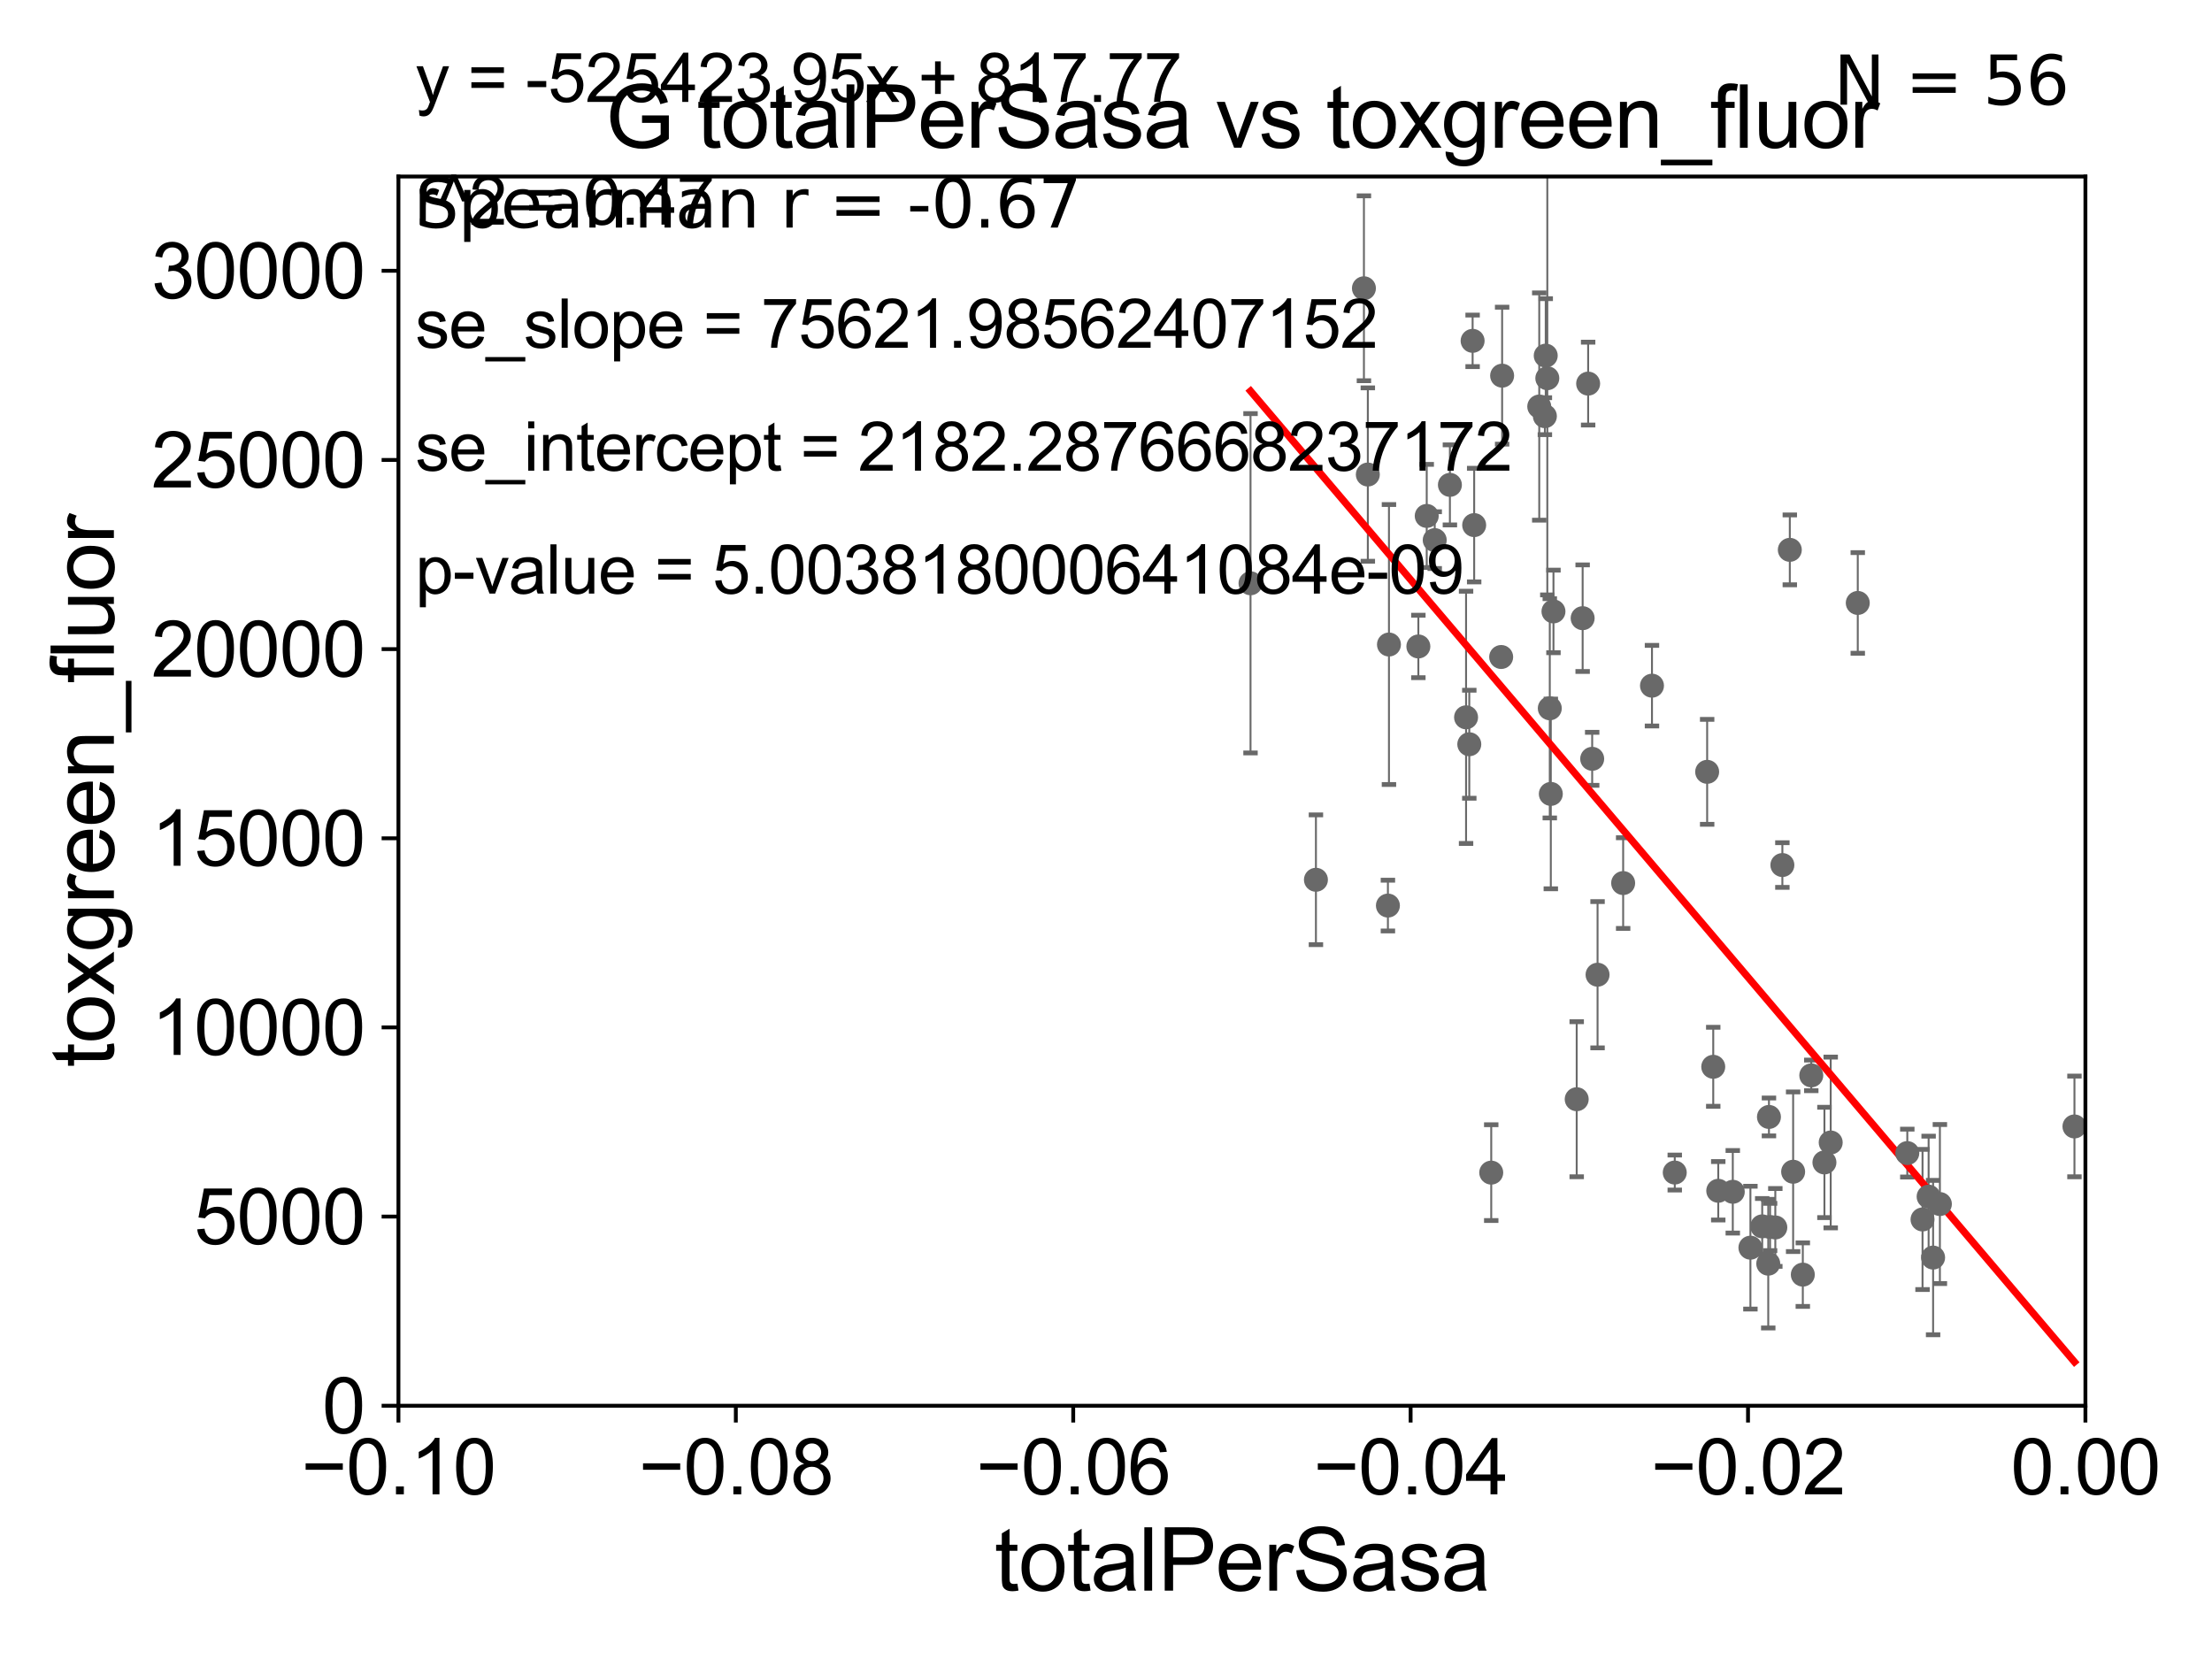 <?xml version="1.0" encoding="utf-8" standalone="no"?>
<!DOCTYPE svg PUBLIC "-//W3C//DTD SVG 1.1//EN"
  "http://www.w3.org/Graphics/SVG/1.1/DTD/svg11.dtd">
<svg xmlns:xlink="http://www.w3.org/1999/xlink" width="460.8pt" height="345.6pt" viewBox="0 0 460.8 345.6" xmlns="http://www.w3.org/2000/svg" version="1.1">
 <defs>
  <style type="text/css">*{stroke-linejoin: round; stroke-linecap: butt}</style>
 </defs>
 <g id="figure_1">
  <g id="patch_1">
   <path d="M 0 345.6 
L 460.8 345.6 
L 460.8 0 
L 0 0 
z
" style="fill: #ffffff"/>
  </g>
  <g id="axes_1">
   <g id="patch_2">
    <path d="M 83 292.84 
L 434.43 292.84 
L 434.43 36.775 
L 83 36.775 
z
" style="fill: #ffffff"/>
   </g>
   <g id="PathCollection_1">
    <defs>
     <path id="m657109abc8" d="M 0 1.118 
C 0.297 1.118 0.581 1 0.791 0.791 
C 1 0.581 1.118 0.297 1.118 0 
C 1.118 -0.297 1 -0.581 0.791 -0.791 
C 0.581 -1 0.297 -1.118 0 -1.118 
C -0.297 -1.118 -0.581 -1 -0.791 -0.791 
C -1 -0.581 -1.118 -0.297 -1.118 0 
C -1.118 0.297 -1 0.581 -0.791 0.791 
C -0.581 1 -0.297 1.118 0 1.118 
z
" style="stroke: #696969"/>
    </defs>
    <g clip-path="url(#pb670e411a0)">
     <use xlink:href="#m657109abc8" x="260.506" y="121.509" style="fill: #696969; stroke: #696969"/>
     <use xlink:href="#m657109abc8" x="360.971" y="248.27" style="fill: #696969; stroke: #696969"/>
     <use xlink:href="#m657109abc8" x="332.801" y="203.052" style="fill: #696969; stroke: #696969"/>
     <use xlink:href="#m657109abc8" x="368.505" y="232.681" style="fill: #696969; stroke: #696969"/>
     <use xlink:href="#m657109abc8" x="369.831" y="255.698" style="fill: #696969; stroke: #696969"/>
     <use xlink:href="#m657109abc8" x="310.651" y="244.277" style="fill: #696969; stroke: #696969"/>
     <use xlink:href="#m657109abc8" x="338.133" y="183.96" style="fill: #696969; stroke: #696969"/>
     <use xlink:href="#m657109abc8" x="364.643" y="259.913" style="fill: #696969; stroke: #696969"/>
     <use xlink:href="#m657109abc8" x="357.943" y="248.062" style="fill: #696969; stroke: #696969"/>
     <use xlink:href="#m657109abc8" x="348.883" y="244.261" style="fill: #696969; stroke: #696969"/>
     <use xlink:href="#m657109abc8" x="372.851" y="114.543" style="fill: #696969; stroke: #696969"/>
     <use xlink:href="#m657109abc8" x="368.359" y="263.244" style="fill: #696969; stroke: #696969"/>
     <use xlink:href="#m657109abc8" x="356.9" y="222.232" style="fill: #696969; stroke: #696969"/>
     <use xlink:href="#m657109abc8" x="368.743" y="255.603" style="fill: #696969; stroke: #696969"/>
     <use xlink:href="#m657109abc8" x="367.101" y="255.473" style="fill: #696969; stroke: #696969"/>
     <use xlink:href="#m657109abc8" x="387.008" y="125.604" style="fill: #696969; stroke: #696969"/>
     <use xlink:href="#m657109abc8" x="380.062" y="242.157" style="fill: #696969; stroke: #696969"/>
     <use xlink:href="#m657109abc8" x="375.559" y="265.53" style="fill: #696969; stroke: #696969"/>
     <use xlink:href="#m657109abc8" x="373.543" y="244.096" style="fill: #696969; stroke: #696969"/>
     <use xlink:href="#m657109abc8" x="381.369" y="238" style="fill: #696969; stroke: #696969"/>
     <use xlink:href="#m657109abc8" x="377.322" y="224.022" style="fill: #696969; stroke: #696969"/>
     <use xlink:href="#m657109abc8" x="400.498" y="254.037" style="fill: #696969; stroke: #696969"/>
     <use xlink:href="#m657109abc8" x="397.326" y="240.209" style="fill: #696969; stroke: #696969"/>
     <use xlink:href="#m657109abc8" x="401.768" y="249.277" style="fill: #696969; stroke: #696969"/>
     <use xlink:href="#m657109abc8" x="404.114" y="250.824" style="fill: #696969; stroke: #696969"/>
     <use xlink:href="#m657109abc8" x="371.301" y="180.204" style="fill: #696969; stroke: #696969"/>
     <use xlink:href="#m657109abc8" x="355.632" y="160.788" style="fill: #696969; stroke: #696969"/>
     <use xlink:href="#m657109abc8" x="330.839" y="79.913" style="fill: #696969; stroke: #696969"/>
     <use xlink:href="#m657109abc8" x="322.849" y="147.554" style="fill: #696969; stroke: #696969"/>
     <use xlink:href="#m657109abc8" x="284.944" y="98.854" style="fill: #696969; stroke: #696969"/>
     <use xlink:href="#m657109abc8" x="284.131" y="60.054" style="fill: #696969; stroke: #696969"/>
     <use xlink:href="#m657109abc8" x="297.214" y="107.477" style="fill: #696969; stroke: #696969"/>
     <use xlink:href="#m657109abc8" x="306.08" y="155.039" style="fill: #696969; stroke: #696969"/>
     <use xlink:href="#m657109abc8" x="295.471" y="134.669" style="fill: #696969; stroke: #696969"/>
     <use xlink:href="#m657109abc8" x="274.132" y="183.272" style="fill: #696969; stroke: #696969"/>
     <use xlink:href="#m657109abc8" x="305.409" y="149.433" style="fill: #696969; stroke: #696969"/>
     <use xlink:href="#m657109abc8" x="302.042" y="101.009" style="fill: #696969; stroke: #696969"/>
     <use xlink:href="#m657109abc8" x="289.346" y="134.265" style="fill: #696969; stroke: #696969"/>
     <use xlink:href="#m657109abc8" x="289.127" y="188.648" style="fill: #696969; stroke: #696969"/>
     <use xlink:href="#m657109abc8" x="320.654" y="84.686" style="fill: #696969; stroke: #696969"/>
     <use xlink:href="#m657109abc8" x="307.097" y="109.389" style="fill: #696969; stroke: #696969"/>
     <use xlink:href="#m657109abc8" x="312.92" y="78.259" style="fill: #696969; stroke: #696969"/>
     <use xlink:href="#m657109abc8" x="312.72" y="136.865" style="fill: #696969; stroke: #696969"/>
     <use xlink:href="#m657109abc8" x="306.773" y="71.003" style="fill: #696969; stroke: #696969"/>
     <use xlink:href="#m657109abc8" x="323.616" y="127.368" style="fill: #696969; stroke: #696969"/>
     <use xlink:href="#m657109abc8" x="329.694" y="128.779" style="fill: #696969; stroke: #696969"/>
     <use xlink:href="#m657109abc8" x="298.879" y="112.516" style="fill: #696969; stroke: #696969"/>
     <use xlink:href="#m657109abc8" x="322.004" y="74.086" style="fill: #696969; stroke: #696969"/>
     <use xlink:href="#m657109abc8" x="322.334" y="78.794" style="fill: #696969; stroke: #696969"/>
     <use xlink:href="#m657109abc8" x="321.827" y="86.698" style="fill: #696969; stroke: #696969"/>
     <use xlink:href="#m657109abc8" x="323.064" y="165.387" style="fill: #696969; stroke: #696969"/>
     <use xlink:href="#m657109abc8" x="331.681" y="158.076" style="fill: #696969; stroke: #696969"/>
     <use xlink:href="#m657109abc8" x="328.455" y="228.989" style="fill: #696969; stroke: #696969"/>
     <use xlink:href="#m657109abc8" x="344.138" y="142.84" style="fill: #696969; stroke: #696969"/>
     <use xlink:href="#m657109abc8" x="402.701" y="261.975" style="fill: #696969; stroke: #696969"/>
     <use xlink:href="#m657109abc8" x="432.147" y="234.659" style="fill: #696969; stroke: #696969"/>
    </g>
   </g>
   <g id="matplotlib.axis_1">
    <g id="xtick_1">
     <g id="line2d_1">
      <defs>
       <path id="m8ccd0b6973" d="M 0 0 
L 0 3.5 
" style="stroke: #000000; stroke-width: 0.8"/>
      </defs>
      <g>
       <use xlink:href="#m8ccd0b6973" x="83" y="292.84" style="stroke: #000000; stroke-width: 0.8"/>
      </g>
     </g>
     <g id="text_1">
      <!-- −0.10 -->
      <g transform="translate(62.759 311.293)scale(0.16 -0.16)">
       <defs>
        <path id="ArialMT-2212" d="M 3381 1997 
L 356 1997 
L 356 2522 
L 3381 2522 
L 3381 1997 
z
" transform="scale(0.016)"/>
        <path id="ArialMT-30" d="M 266 2259 
Q 266 3072 433 3567 
Q 600 4063 929 4331 
Q 1259 4600 1759 4600 
Q 2128 4600 2406 4451 
Q 2684 4303 2865 4023 
Q 3047 3744 3150 3342 
Q 3253 2941 3253 2259 
Q 3253 1453 3087 958 
Q 2922 463 2592 192 
Q 2263 -78 1759 -78 
Q 1097 -78 719 397 
Q 266 969 266 2259 
z
M 844 2259 
Q 844 1131 1108 757 
Q 1372 384 1759 384 
Q 2147 384 2411 759 
Q 2675 1134 2675 2259 
Q 2675 3391 2411 3762 
Q 2147 4134 1753 4134 
Q 1366 4134 1134 3806 
Q 844 3388 844 2259 
z
" transform="scale(0.016)"/>
        <path id="ArialMT-2e" d="M 581 0 
L 581 641 
L 1222 641 
L 1222 0 
L 581 0 
z
" transform="scale(0.016)"/>
        <path id="ArialMT-31" d="M 2384 0 
L 1822 0 
L 1822 3584 
Q 1619 3391 1289 3197 
Q 959 3003 697 2906 
L 697 3450 
Q 1169 3672 1522 3987 
Q 1875 4303 2022 4600 
L 2384 4600 
L 2384 0 
z
" transform="scale(0.016)"/>
       </defs>
       <use xlink:href="#ArialMT-2212"/>
       <use xlink:href="#ArialMT-30" x="58.398"/>
       <use xlink:href="#ArialMT-2e" x="114.014"/>
       <use xlink:href="#ArialMT-31" x="141.797"/>
       <use xlink:href="#ArialMT-30" x="197.412"/>
      </g>
     </g>
    </g>
    <g id="xtick_2">
     <g id="line2d_2">
      <g>
       <use xlink:href="#m8ccd0b6973" x="153.286" y="292.84" style="stroke: #000000; stroke-width: 0.8"/>
      </g>
     </g>
     <g id="text_2">
      <!-- −0.08 -->
      <g transform="translate(133.045 311.293)scale(0.16 -0.16)">
       <defs>
        <path id="ArialMT-38" d="M 1131 2484 
Q 781 2613 612 2850 
Q 444 3088 444 3419 
Q 444 3919 803 4259 
Q 1163 4600 1759 4600 
Q 2359 4600 2725 4251 
Q 3091 3903 3091 3403 
Q 3091 3084 2923 2848 
Q 2756 2613 2416 2484 
Q 2838 2347 3058 2040 
Q 3278 1734 3278 1309 
Q 3278 722 2862 322 
Q 2447 -78 1769 -78 
Q 1091 -78 675 323 
Q 259 725 259 1325 
Q 259 1772 486 2073 
Q 713 2375 1131 2484 
z
M 1019 3438 
Q 1019 3113 1228 2906 
Q 1438 2700 1772 2700 
Q 2097 2700 2305 2904 
Q 2513 3109 2513 3406 
Q 2513 3716 2298 3927 
Q 2084 4138 1766 4138 
Q 1444 4138 1231 3931 
Q 1019 3725 1019 3438 
z
M 838 1322 
Q 838 1081 952 856 
Q 1066 631 1291 507 
Q 1516 384 1775 384 
Q 2178 384 2440 643 
Q 2703 903 2703 1303 
Q 2703 1709 2433 1975 
Q 2163 2241 1756 2241 
Q 1359 2241 1098 1978 
Q 838 1716 838 1322 
z
" transform="scale(0.016)"/>
       </defs>
       <use xlink:href="#ArialMT-2212"/>
       <use xlink:href="#ArialMT-30" x="58.398"/>
       <use xlink:href="#ArialMT-2e" x="114.014"/>
       <use xlink:href="#ArialMT-30" x="141.797"/>
       <use xlink:href="#ArialMT-38" x="197.412"/>
      </g>
     </g>
    </g>
    <g id="xtick_3">
     <g id="line2d_3">
      <g>
       <use xlink:href="#m8ccd0b6973" x="223.572" y="292.84" style="stroke: #000000; stroke-width: 0.8"/>
      </g>
     </g>
     <g id="text_3">
      <!-- −0.06 -->
      <g transform="translate(203.331 311.293)scale(0.16 -0.16)">
       <defs>
        <path id="ArialMT-36" d="M 3184 3459 
L 2625 3416 
Q 2550 3747 2413 3897 
Q 2184 4138 1850 4138 
Q 1581 4138 1378 3988 
Q 1113 3794 959 3422 
Q 806 3050 800 2363 
Q 1003 2672 1297 2822 
Q 1591 2972 1913 2972 
Q 2475 2972 2870 2558 
Q 3266 2144 3266 1488 
Q 3266 1056 3080 686 
Q 2894 316 2569 119 
Q 2244 -78 1831 -78 
Q 1128 -78 684 439 
Q 241 956 241 2144 
Q 241 3472 731 4075 
Q 1159 4600 1884 4600 
Q 2425 4600 2770 4297 
Q 3116 3994 3184 3459 
z
M 888 1484 
Q 888 1194 1011 928 
Q 1134 663 1356 523 
Q 1578 384 1822 384 
Q 2178 384 2434 671 
Q 2691 959 2691 1453 
Q 2691 1928 2437 2201 
Q 2184 2475 1800 2475 
Q 1419 2475 1153 2201 
Q 888 1928 888 1484 
z
" transform="scale(0.016)"/>
       </defs>
       <use xlink:href="#ArialMT-2212"/>
       <use xlink:href="#ArialMT-30" x="58.398"/>
       <use xlink:href="#ArialMT-2e" x="114.014"/>
       <use xlink:href="#ArialMT-30" x="141.797"/>
       <use xlink:href="#ArialMT-36" x="197.412"/>
      </g>
     </g>
    </g>
    <g id="xtick_4">
     <g id="line2d_4">
      <g>
       <use xlink:href="#m8ccd0b6973" x="293.858" y="292.84" style="stroke: #000000; stroke-width: 0.8"/>
      </g>
     </g>
     <g id="text_4">
      <!-- −0.04 -->
      <g transform="translate(273.617 311.293)scale(0.16 -0.16)">
       <defs>
        <path id="ArialMT-34" d="M 2069 0 
L 2069 1097 
L 81 1097 
L 81 1613 
L 2172 4581 
L 2631 4581 
L 2631 1613 
L 3250 1613 
L 3250 1097 
L 2631 1097 
L 2631 0 
L 2069 0 
z
M 2069 1613 
L 2069 3678 
L 634 1613 
L 2069 1613 
z
" transform="scale(0.016)"/>
       </defs>
       <use xlink:href="#ArialMT-2212"/>
       <use xlink:href="#ArialMT-30" x="58.398"/>
       <use xlink:href="#ArialMT-2e" x="114.014"/>
       <use xlink:href="#ArialMT-30" x="141.797"/>
       <use xlink:href="#ArialMT-34" x="197.412"/>
      </g>
     </g>
    </g>
    <g id="xtick_5">
     <g id="line2d_5">
      <g>
       <use xlink:href="#m8ccd0b6973" x="364.144" y="292.84" style="stroke: #000000; stroke-width: 0.8"/>
      </g>
     </g>
     <g id="text_5">
      <!-- −0.02 -->
      <g transform="translate(343.903 311.293)scale(0.16 -0.16)">
       <defs>
        <path id="ArialMT-32" d="M 3222 541 
L 3222 0 
L 194 0 
Q 188 203 259 391 
Q 375 700 629 1000 
Q 884 1300 1366 1694 
Q 2113 2306 2375 2664 
Q 2638 3022 2638 3341 
Q 2638 3675 2398 3904 
Q 2159 4134 1775 4134 
Q 1369 4134 1125 3890 
Q 881 3647 878 3216 
L 300 3275 
Q 359 3922 746 4261 
Q 1134 4600 1788 4600 
Q 2447 4600 2831 4234 
Q 3216 3869 3216 3328 
Q 3216 3053 3103 2787 
Q 2991 2522 2730 2228 
Q 2469 1934 1863 1422 
Q 1356 997 1212 845 
Q 1069 694 975 541 
L 3222 541 
z
" transform="scale(0.016)"/>
       </defs>
       <use xlink:href="#ArialMT-2212"/>
       <use xlink:href="#ArialMT-30" x="58.398"/>
       <use xlink:href="#ArialMT-2e" x="114.014"/>
       <use xlink:href="#ArialMT-30" x="141.797"/>
       <use xlink:href="#ArialMT-32" x="197.412"/>
      </g>
     </g>
    </g>
    <g id="xtick_6">
     <g id="line2d_6">
      <g>
       <use xlink:href="#m8ccd0b6973" x="434.43" y="292.84" style="stroke: #000000; stroke-width: 0.8"/>
      </g>
     </g>
     <g id="text_6">
      <!-- 0.00 -->
      <g transform="translate(418.861 311.293)scale(0.16 -0.16)">
       <use xlink:href="#ArialMT-30"/>
       <use xlink:href="#ArialMT-2e" x="55.615"/>
       <use xlink:href="#ArialMT-30" x="83.398"/>
       <use xlink:href="#ArialMT-30" x="139.014"/>
      </g>
     </g>
    </g>
    <g id="text_7">
     <!-- totalPerSasa -->
     <g transform="translate(207.187 331.357)scale(0.18 -0.18)">
      <defs>
       <path id="ArialMT-74" d="M 1650 503 
L 1731 6 
Q 1494 -44 1306 -44 
Q 1000 -44 831 53 
Q 663 150 594 308 
Q 525 466 525 972 
L 525 2881 
L 113 2881 
L 113 3319 
L 525 3319 
L 525 4141 
L 1084 4478 
L 1084 3319 
L 1650 3319 
L 1650 2881 
L 1084 2881 
L 1084 941 
Q 1084 700 1114 631 
Q 1144 563 1211 522 
Q 1278 481 1403 481 
Q 1497 481 1650 503 
z
" transform="scale(0.016)"/>
       <path id="ArialMT-6f" d="M 213 1659 
Q 213 2581 725 3025 
Q 1153 3394 1769 3394 
Q 2453 3394 2887 2945 
Q 3322 2497 3322 1706 
Q 3322 1066 3130 698 
Q 2938 331 2570 128 
Q 2203 -75 1769 -75 
Q 1072 -75 642 372 
Q 213 819 213 1659 
z
M 791 1659 
Q 791 1022 1069 705 
Q 1347 388 1769 388 
Q 2188 388 2466 706 
Q 2744 1025 2744 1678 
Q 2744 2294 2464 2611 
Q 2184 2928 1769 2928 
Q 1347 2928 1069 2612 
Q 791 2297 791 1659 
z
" transform="scale(0.016)"/>
       <path id="ArialMT-61" d="M 2588 409 
Q 2275 144 1986 34 
Q 1697 -75 1366 -75 
Q 819 -75 525 192 
Q 231 459 231 875 
Q 231 1119 342 1320 
Q 453 1522 633 1644 
Q 813 1766 1038 1828 
Q 1203 1872 1538 1913 
Q 2219 1994 2541 2106 
Q 2544 2222 2544 2253 
Q 2544 2597 2384 2738 
Q 2169 2928 1744 2928 
Q 1347 2928 1158 2789 
Q 969 2650 878 2297 
L 328 2372 
Q 403 2725 575 2942 
Q 747 3159 1072 3276 
Q 1397 3394 1825 3394 
Q 2250 3394 2515 3294 
Q 2781 3194 2906 3042 
Q 3031 2891 3081 2659 
Q 3109 2516 3109 2141 
L 3109 1391 
Q 3109 606 3145 398 
Q 3181 191 3288 0 
L 2700 0 
Q 2613 175 2588 409 
z
M 2541 1666 
Q 2234 1541 1622 1453 
Q 1275 1403 1131 1340 
Q 988 1278 909 1158 
Q 831 1038 831 891 
Q 831 666 1001 516 
Q 1172 366 1500 366 
Q 1825 366 2078 508 
Q 2331 650 2450 897 
Q 2541 1088 2541 1459 
L 2541 1666 
z
" transform="scale(0.016)"/>
       <path id="ArialMT-6c" d="M 409 0 
L 409 4581 
L 972 4581 
L 972 0 
L 409 0 
z
" transform="scale(0.016)"/>
       <path id="ArialMT-50" d="M 494 0 
L 494 4581 
L 2222 4581 
Q 2678 4581 2919 4538 
Q 3256 4481 3484 4323 
Q 3713 4166 3852 3881 
Q 3991 3597 3991 3256 
Q 3991 2672 3619 2267 
Q 3247 1863 2275 1863 
L 1100 1863 
L 1100 0 
L 494 0 
z
M 1100 2403 
L 2284 2403 
Q 2872 2403 3119 2622 
Q 3366 2841 3366 3238 
Q 3366 3525 3220 3729 
Q 3075 3934 2838 4000 
Q 2684 4041 2272 4041 
L 1100 4041 
L 1100 2403 
z
" transform="scale(0.016)"/>
       <path id="ArialMT-65" d="M 2694 1069 
L 3275 997 
Q 3138 488 2766 206 
Q 2394 -75 1816 -75 
Q 1088 -75 661 373 
Q 234 822 234 1631 
Q 234 2469 665 2931 
Q 1097 3394 1784 3394 
Q 2450 3394 2872 2941 
Q 3294 2488 3294 1666 
Q 3294 1616 3291 1516 
L 816 1516 
Q 847 969 1125 678 
Q 1403 388 1819 388 
Q 2128 388 2347 550 
Q 2566 713 2694 1069 
z
M 847 1978 
L 2700 1978 
Q 2663 2397 2488 2606 
Q 2219 2931 1791 2931 
Q 1403 2931 1139 2672 
Q 875 2413 847 1978 
z
" transform="scale(0.016)"/>
       <path id="ArialMT-72" d="M 416 0 
L 416 3319 
L 922 3319 
L 922 2816 
Q 1116 3169 1280 3281 
Q 1444 3394 1641 3394 
Q 1925 3394 2219 3213 
L 2025 2691 
Q 1819 2813 1613 2813 
Q 1428 2813 1281 2702 
Q 1134 2591 1072 2394 
Q 978 2094 978 1738 
L 978 0 
L 416 0 
z
" transform="scale(0.016)"/>
       <path id="ArialMT-53" d="M 288 1472 
L 859 1522 
Q 900 1178 1048 958 
Q 1197 738 1509 602 
Q 1822 466 2213 466 
Q 2559 466 2825 569 
Q 3091 672 3220 851 
Q 3350 1031 3350 1244 
Q 3350 1459 3225 1620 
Q 3100 1781 2813 1891 
Q 2628 1963 1997 2114 
Q 1366 2266 1113 2400 
Q 784 2572 623 2826 
Q 463 3081 463 3397 
Q 463 3744 659 4045 
Q 856 4347 1234 4503 
Q 1613 4659 2075 4659 
Q 2584 4659 2973 4495 
Q 3363 4331 3572 4012 
Q 3781 3694 3797 3291 
L 3216 3247 
Q 3169 3681 2898 3903 
Q 2628 4125 2100 4125 
Q 1550 4125 1298 3923 
Q 1047 3722 1047 3438 
Q 1047 3191 1225 3031 
Q 1400 2872 2139 2705 
Q 2878 2538 3153 2413 
Q 3553 2228 3743 1945 
Q 3934 1663 3934 1294 
Q 3934 928 3725 604 
Q 3516 281 3123 101 
Q 2731 -78 2241 -78 
Q 1619 -78 1198 103 
Q 778 284 539 648 
Q 300 1013 288 1472 
z
" transform="scale(0.016)"/>
       <path id="ArialMT-73" d="M 197 991 
L 753 1078 
Q 800 744 1014 566 
Q 1228 388 1613 388 
Q 2000 388 2187 545 
Q 2375 703 2375 916 
Q 2375 1106 2209 1216 
Q 2094 1291 1634 1406 
Q 1016 1563 777 1677 
Q 538 1791 414 1992 
Q 291 2194 291 2438 
Q 291 2659 392 2848 
Q 494 3038 669 3163 
Q 800 3259 1026 3326 
Q 1253 3394 1513 3394 
Q 1903 3394 2198 3281 
Q 2494 3169 2634 2976 
Q 2775 2784 2828 2463 
L 2278 2388 
Q 2241 2644 2061 2787 
Q 1881 2931 1553 2931 
Q 1166 2931 1000 2803 
Q 834 2675 834 2503 
Q 834 2394 903 2306 
Q 972 2216 1119 2156 
Q 1203 2125 1616 2013 
Q 2213 1853 2448 1751 
Q 2684 1650 2818 1456 
Q 2953 1263 2953 975 
Q 2953 694 2789 445 
Q 2625 197 2315 61 
Q 2006 -75 1616 -75 
Q 969 -75 630 194 
Q 291 463 197 991 
z
" transform="scale(0.016)"/>
      </defs>
      <use xlink:href="#ArialMT-74"/>
      <use xlink:href="#ArialMT-6f" x="27.783"/>
      <use xlink:href="#ArialMT-74" x="83.398"/>
      <use xlink:href="#ArialMT-61" x="111.182"/>
      <use xlink:href="#ArialMT-6c" x="166.797"/>
      <use xlink:href="#ArialMT-50" x="189.014"/>
      <use xlink:href="#ArialMT-65" x="255.713"/>
      <use xlink:href="#ArialMT-72" x="311.328"/>
      <use xlink:href="#ArialMT-53" x="344.629"/>
      <use xlink:href="#ArialMT-61" x="411.328"/>
      <use xlink:href="#ArialMT-73" x="466.943"/>
      <use xlink:href="#ArialMT-61" x="516.943"/>
     </g>
    </g>
   </g>
   <g id="matplotlib.axis_2">
    <g id="ytick_1">
     <g id="line2d_7">
      <defs>
       <path id="m97e621925d" d="M 0 0 
L -3.5 0 
" style="stroke: #000000; stroke-width: 0.8"/>
      </defs>
      <g>
       <use xlink:href="#m97e621925d" x="83" y="292.84" style="stroke: #000000; stroke-width: 0.8"/>
      </g>
     </g>
     <g id="text_8">
      <!-- 0 -->
      <g transform="translate(67.103 298.566)scale(0.16 -0.16)">
       <use xlink:href="#ArialMT-30"/>
      </g>
     </g>
    </g>
    <g id="ytick_2">
     <g id="line2d_8">
      <g>
       <use xlink:href="#m97e621925d" x="83" y="253.435" style="stroke: #000000; stroke-width: 0.8"/>
      </g>
     </g>
     <g id="text_9">
      <!-- 5000 -->
      <g transform="translate(40.41 259.162)scale(0.16 -0.16)">
       <defs>
        <path id="ArialMT-35" d="M 266 1200 
L 856 1250 
Q 922 819 1161 601 
Q 1400 384 1738 384 
Q 2144 384 2425 690 
Q 2706 997 2706 1503 
Q 2706 1984 2436 2262 
Q 2166 2541 1728 2541 
Q 1456 2541 1237 2417 
Q 1019 2294 894 2097 
L 366 2166 
L 809 4519 
L 3088 4519 
L 3088 3981 
L 1259 3981 
L 1013 2750 
Q 1425 3038 1878 3038 
Q 2478 3038 2890 2622 
Q 3303 2206 3303 1553 
Q 3303 931 2941 478 
Q 2500 -78 1738 -78 
Q 1113 -78 717 272 
Q 322 622 266 1200 
z
" transform="scale(0.016)"/>
       </defs>
       <use xlink:href="#ArialMT-35"/>
       <use xlink:href="#ArialMT-30" x="55.615"/>
       <use xlink:href="#ArialMT-30" x="111.23"/>
       <use xlink:href="#ArialMT-30" x="166.846"/>
      </g>
     </g>
    </g>
    <g id="ytick_3">
     <g id="line2d_9">
      <g>
       <use xlink:href="#m97e621925d" x="83" y="214.031" style="stroke: #000000; stroke-width: 0.8"/>
      </g>
     </g>
     <g id="text_10">
      <!-- 10000 -->
      <g transform="translate(31.512 219.757)scale(0.16 -0.16)">
       <use xlink:href="#ArialMT-31"/>
       <use xlink:href="#ArialMT-30" x="55.615"/>
       <use xlink:href="#ArialMT-30" x="111.23"/>
       <use xlink:href="#ArialMT-30" x="166.846"/>
       <use xlink:href="#ArialMT-30" x="222.461"/>
      </g>
     </g>
    </g>
    <g id="ytick_4">
     <g id="line2d_10">
      <g>
       <use xlink:href="#m97e621925d" x="83" y="174.626" style="stroke: #000000; stroke-width: 0.8"/>
      </g>
     </g>
     <g id="text_11">
      <!-- 15000 -->
      <g transform="translate(31.512 180.352)scale(0.16 -0.16)">
       <use xlink:href="#ArialMT-31"/>
       <use xlink:href="#ArialMT-35" x="55.615"/>
       <use xlink:href="#ArialMT-30" x="111.23"/>
       <use xlink:href="#ArialMT-30" x="166.846"/>
       <use xlink:href="#ArialMT-30" x="222.461"/>
      </g>
     </g>
    </g>
    <g id="ytick_5">
     <g id="line2d_11">
      <g>
       <use xlink:href="#m97e621925d" x="83" y="135.221" style="stroke: #000000; stroke-width: 0.8"/>
      </g>
     </g>
     <g id="text_12">
      <!-- 20000 -->
      <g transform="translate(31.512 140.948)scale(0.16 -0.16)">
       <use xlink:href="#ArialMT-32"/>
       <use xlink:href="#ArialMT-30" x="55.615"/>
       <use xlink:href="#ArialMT-30" x="111.23"/>
       <use xlink:href="#ArialMT-30" x="166.846"/>
       <use xlink:href="#ArialMT-30" x="222.461"/>
      </g>
     </g>
    </g>
    <g id="ytick_6">
     <g id="line2d_12">
      <g>
       <use xlink:href="#m97e621925d" x="83" y="95.817" style="stroke: #000000; stroke-width: 0.8"/>
      </g>
     </g>
     <g id="text_13">
      <!-- 25000 -->
      <g transform="translate(31.512 101.543)scale(0.16 -0.16)">
       <use xlink:href="#ArialMT-32"/>
       <use xlink:href="#ArialMT-35" x="55.615"/>
       <use xlink:href="#ArialMT-30" x="111.23"/>
       <use xlink:href="#ArialMT-30" x="166.846"/>
       <use xlink:href="#ArialMT-30" x="222.461"/>
      </g>
     </g>
    </g>
    <g id="ytick_7">
     <g id="line2d_13">
      <g>
       <use xlink:href="#m97e621925d" x="83" y="56.412" style="stroke: #000000; stroke-width: 0.8"/>
      </g>
     </g>
     <g id="text_14">
      <!-- 30000 -->
      <g transform="translate(31.512 62.138)scale(0.16 -0.16)">
       <defs>
        <path id="ArialMT-33" d="M 269 1209 
L 831 1284 
Q 928 806 1161 595 
Q 1394 384 1728 384 
Q 2125 384 2398 659 
Q 2672 934 2672 1341 
Q 2672 1728 2419 1979 
Q 2166 2231 1775 2231 
Q 1616 2231 1378 2169 
L 1441 2663 
Q 1497 2656 1531 2656 
Q 1891 2656 2178 2843 
Q 2466 3031 2466 3422 
Q 2466 3731 2256 3934 
Q 2047 4138 1716 4138 
Q 1388 4138 1169 3931 
Q 950 3725 888 3313 
L 325 3413 
Q 428 3978 793 4289 
Q 1159 4600 1703 4600 
Q 2078 4600 2393 4439 
Q 2709 4278 2876 4000 
Q 3044 3722 3044 3409 
Q 3044 3113 2884 2869 
Q 2725 2625 2413 2481 
Q 2819 2388 3044 2092 
Q 3269 1797 3269 1353 
Q 3269 753 2831 336 
Q 2394 -81 1725 -81 
Q 1122 -81 723 278 
Q 325 638 269 1209 
z
" transform="scale(0.016)"/>
       </defs>
       <use xlink:href="#ArialMT-33"/>
       <use xlink:href="#ArialMT-30" x="55.615"/>
       <use xlink:href="#ArialMT-30" x="111.23"/>
       <use xlink:href="#ArialMT-30" x="166.846"/>
       <use xlink:href="#ArialMT-30" x="222.461"/>
      </g>
     </g>
    </g>
    <g id="text_15">
     <!-- toxgreen_fluor -->
     <g transform="translate(23.724 222.34)rotate(-90)scale(0.18 -0.18)">
      <defs>
       <path id="ArialMT-78" d="M 47 0 
L 1259 1725 
L 138 3319 
L 841 3319 
L 1350 2541 
Q 1494 2319 1581 2169 
Q 1719 2375 1834 2534 
L 2394 3319 
L 3066 3319 
L 1919 1756 
L 3153 0 
L 2463 0 
L 1781 1031 
L 1600 1309 
L 728 0 
L 47 0 
z
" transform="scale(0.016)"/>
       <path id="ArialMT-67" d="M 319 -275 
L 866 -356 
Q 900 -609 1056 -725 
Q 1266 -881 1628 -881 
Q 2019 -881 2231 -725 
Q 2444 -569 2519 -288 
Q 2563 -116 2559 434 
Q 2191 0 1641 0 
Q 956 0 581 494 
Q 206 988 206 1678 
Q 206 2153 378 2554 
Q 550 2956 876 3175 
Q 1203 3394 1644 3394 
Q 2231 3394 2613 2919 
L 2613 3319 
L 3131 3319 
L 3131 450 
Q 3131 -325 2973 -648 
Q 2816 -972 2473 -1159 
Q 2131 -1347 1631 -1347 
Q 1038 -1347 672 -1080 
Q 306 -813 319 -275 
z
M 784 1719 
Q 784 1066 1043 766 
Q 1303 466 1694 466 
Q 2081 466 2343 764 
Q 2606 1063 2606 1700 
Q 2606 2309 2336 2618 
Q 2066 2928 1684 2928 
Q 1309 2928 1046 2623 
Q 784 2319 784 1719 
z
" transform="scale(0.016)"/>
       <path id="ArialMT-6e" d="M 422 0 
L 422 3319 
L 928 3319 
L 928 2847 
Q 1294 3394 1984 3394 
Q 2284 3394 2536 3286 
Q 2788 3178 2913 3003 
Q 3038 2828 3088 2588 
Q 3119 2431 3119 2041 
L 3119 0 
L 2556 0 
L 2556 2019 
Q 2556 2363 2490 2533 
Q 2425 2703 2258 2804 
Q 2091 2906 1866 2906 
Q 1506 2906 1245 2678 
Q 984 2450 984 1813 
L 984 0 
L 422 0 
z
" transform="scale(0.016)"/>
       <path id="ArialMT-5f" d="M -97 -1272 
L -97 -866 
L 3631 -866 
L 3631 -1272 
L -97 -1272 
z
" transform="scale(0.016)"/>
       <path id="ArialMT-66" d="M 556 0 
L 556 2881 
L 59 2881 
L 59 3319 
L 556 3319 
L 556 3672 
Q 556 4006 616 4169 
Q 697 4388 901 4523 
Q 1106 4659 1475 4659 
Q 1713 4659 2000 4603 
L 1916 4113 
Q 1741 4144 1584 4144 
Q 1328 4144 1222 4034 
Q 1116 3925 1116 3625 
L 1116 3319 
L 1763 3319 
L 1763 2881 
L 1116 2881 
L 1116 0 
L 556 0 
z
" transform="scale(0.016)"/>
       <path id="ArialMT-75" d="M 2597 0 
L 2597 488 
Q 2209 -75 1544 -75 
Q 1250 -75 995 37 
Q 741 150 617 320 
Q 494 491 444 738 
Q 409 903 409 1263 
L 409 3319 
L 972 3319 
L 972 1478 
Q 972 1038 1006 884 
Q 1059 663 1231 536 
Q 1403 409 1656 409 
Q 1909 409 2131 539 
Q 2353 669 2445 892 
Q 2538 1116 2538 1541 
L 2538 3319 
L 3100 3319 
L 3100 0 
L 2597 0 
z
" transform="scale(0.016)"/>
      </defs>
      <use xlink:href="#ArialMT-74"/>
      <use xlink:href="#ArialMT-6f" x="27.783"/>
      <use xlink:href="#ArialMT-78" x="83.398"/>
      <use xlink:href="#ArialMT-67" x="133.398"/>
      <use xlink:href="#ArialMT-72" x="189.014"/>
      <use xlink:href="#ArialMT-65" x="222.314"/>
      <use xlink:href="#ArialMT-65" x="277.93"/>
      <use xlink:href="#ArialMT-6e" x="333.545"/>
      <use xlink:href="#ArialMT-5f" x="389.16"/>
      <use xlink:href="#ArialMT-66" x="444.775"/>
      <use xlink:href="#ArialMT-6c" x="472.559"/>
      <use xlink:href="#ArialMT-75" x="494.775"/>
      <use xlink:href="#ArialMT-6f" x="550.391"/>
      <use xlink:href="#ArialMT-72" x="606.006"/>
     </g>
    </g>
   </g>
   <g id="LineCollection_1">
    <path d="M 260.506 156.853 
L 260.506 86.165 
" clip-path="url(#pb670e411a0)" style="fill: none; stroke: #696969; stroke-width: 0.4"/>
    <path d="M 360.971 256.868 
L 360.971 239.671 
" clip-path="url(#pb670e411a0)" style="fill: none; stroke: #696969; stroke-width: 0.4"/>
    <path d="M 332.801 218.291 
L 332.801 187.812 
" clip-path="url(#pb670e411a0)" style="fill: none; stroke: #696969; stroke-width: 0.4"/>
    <path d="M 368.505 236.627 
L 368.505 228.734 
" clip-path="url(#pb670e411a0)" style="fill: none; stroke: #696969; stroke-width: 0.4"/>
    <path d="M 369.831 263.806 
L 369.831 247.59 
" clip-path="url(#pb670e411a0)" style="fill: none; stroke: #696969; stroke-width: 0.4"/>
    <path d="M 310.651 254.255 
L 310.651 234.299 
" clip-path="url(#pb670e411a0)" style="fill: none; stroke: #696969; stroke-width: 0.4"/>
    <path d="M 338.133 193.404 
L 338.133 174.516 
" clip-path="url(#pb670e411a0)" style="fill: none; stroke: #696969; stroke-width: 0.4"/>
    <path d="M 364.643 272.705 
L 364.643 247.12 
" clip-path="url(#pb670e411a0)" style="fill: none; stroke: #696969; stroke-width: 0.4"/>
    <path d="M 357.943 254.149 
L 357.943 241.976 
" clip-path="url(#pb670e411a0)" style="fill: none; stroke: #696969; stroke-width: 0.4"/>
    <path d="M 348.883 247.901 
L 348.883 240.621 
" clip-path="url(#pb670e411a0)" style="fill: none; stroke: #696969; stroke-width: 0.4"/>
    <path d="M 372.851 121.822 
L 372.851 107.264 
" clip-path="url(#pb670e411a0)" style="fill: none; stroke: #696969; stroke-width: 0.4"/>
    <path d="M 368.359 276.639 
L 368.359 249.848 
" clip-path="url(#pb670e411a0)" style="fill: none; stroke: #696969; stroke-width: 0.4"/>
    <path d="M 356.9 230.461 
L 356.9 214.002 
" clip-path="url(#pb670e411a0)" style="fill: none; stroke: #696969; stroke-width: 0.4"/>
    <path d="M 368.743 260.527 
L 368.743 250.679 
" clip-path="url(#pb670e411a0)" style="fill: none; stroke: #696969; stroke-width: 0.4"/>
    <path d="M 367.101 261.269 
L 367.101 249.676 
" clip-path="url(#pb670e411a0)" style="fill: none; stroke: #696969; stroke-width: 0.4"/>
    <path d="M 387.008 136.09 
L 387.008 115.117 
" clip-path="url(#pb670e411a0)" style="fill: none; stroke: #696969; stroke-width: 0.4"/>
    <path d="M 380.062 253.647 
L 380.062 230.666 
" clip-path="url(#pb670e411a0)" style="fill: none; stroke: #696969; stroke-width: 0.4"/>
    <path d="M 375.559 272.148 
L 375.559 258.911 
" clip-path="url(#pb670e411a0)" style="fill: none; stroke: #696969; stroke-width: 0.4"/>
    <path d="M 373.543 260.72 
L 373.543 227.471 
" clip-path="url(#pb670e411a0)" style="fill: none; stroke: #696969; stroke-width: 0.4"/>
    <path d="M 381.369 255.789 
L 381.369 220.212 
" clip-path="url(#pb670e411a0)" style="fill: none; stroke: #696969; stroke-width: 0.4"/>
    <path d="M 377.322 227.21 
L 377.322 220.833 
" clip-path="url(#pb670e411a0)" style="fill: none; stroke: #696969; stroke-width: 0.4"/>
    <path d="M 400.498 268.638 
L 400.498 239.436 
" clip-path="url(#pb670e411a0)" style="fill: none; stroke: #696969; stroke-width: 0.4"/>
    <path d="M 397.326 245.196 
L 397.326 235.223 
" clip-path="url(#pb670e411a0)" style="fill: none; stroke: #696969; stroke-width: 0.4"/>
    <path d="M 401.768 261.868 
L 401.768 236.686 
" clip-path="url(#pb670e411a0)" style="fill: none; stroke: #696969; stroke-width: 0.4"/>
    <path d="M 404.114 267.388 
L 404.114 234.26 
" clip-path="url(#pb670e411a0)" style="fill: none; stroke: #696969; stroke-width: 0.4"/>
    <path d="M 371.301 184.856 
L 371.301 175.551 
" clip-path="url(#pb670e411a0)" style="fill: none; stroke: #696969; stroke-width: 0.4"/>
    <path d="M 355.632 171.716 
L 355.632 149.86 
" clip-path="url(#pb670e411a0)" style="fill: none; stroke: #696969; stroke-width: 0.4"/>
    <path d="M 330.839 88.543 
L 330.839 71.283 
" clip-path="url(#pb670e411a0)" style="fill: none; stroke: #696969; stroke-width: 0.4"/>
    <path d="M 322.849 170.389 
L 322.849 124.719 
" clip-path="url(#pb670e411a0)" style="fill: none; stroke: #696969; stroke-width: 0.4"/>
    <path d="M 284.944 116.912 
L 284.944 80.797 
" clip-path="url(#pb670e411a0)" style="fill: none; stroke: #696969; stroke-width: 0.4"/>
    <path d="M 284.131 79.311 
L 284.131 40.796 
" clip-path="url(#pb670e411a0)" style="fill: none; stroke: #696969; stroke-width: 0.4"/>
    <path d="M 297.214 118.22 
L 297.214 96.734 
" clip-path="url(#pb670e411a0)" style="fill: none; stroke: #696969; stroke-width: 0.4"/>
    <path d="M 306.08 166.291 
L 306.08 143.787 
" clip-path="url(#pb670e411a0)" style="fill: none; stroke: #696969; stroke-width: 0.4"/>
    <path d="M 295.471 141.174 
L 295.471 128.164 
" clip-path="url(#pb670e411a0)" style="fill: none; stroke: #696969; stroke-width: 0.4"/>
    <path d="M 274.132 196.787 
L 274.132 169.756 
" clip-path="url(#pb670e411a0)" style="fill: none; stroke: #696969; stroke-width: 0.4"/>
    <path d="M 305.409 175.705 
L 305.409 123.161 
" clip-path="url(#pb670e411a0)" style="fill: none; stroke: #696969; stroke-width: 0.4"/>
    <path d="M 302.042 109.352 
L 302.042 92.666 
" clip-path="url(#pb670e411a0)" style="fill: none; stroke: #696969; stroke-width: 0.4"/>
    <path d="M 289.346 163.427 
L 289.346 105.104 
" clip-path="url(#pb670e411a0)" style="fill: none; stroke: #696969; stroke-width: 0.4"/>
    <path d="M 289.127 193.934 
L 289.127 183.362 
" clip-path="url(#pb670e411a0)" style="fill: none; stroke: #696969; stroke-width: 0.4"/>
    <path d="M 320.654 108.359 
L 320.654 61.014 
" clip-path="url(#pb670e411a0)" style="fill: none; stroke: #696969; stroke-width: 0.4"/>
    <path d="M 307.097 121.222 
L 307.097 97.555 
" clip-path="url(#pb670e411a0)" style="fill: none; stroke: #696969; stroke-width: 0.4"/>
    <path d="M 312.92 92.522 
L 312.92 63.995 
" clip-path="url(#pb670e411a0)" style="fill: none; stroke: #696969; stroke-width: 0.4"/>
    <path d="M 312.72 137.403 
L 312.72 136.327 
" clip-path="url(#pb670e411a0)" style="fill: none; stroke: #696969; stroke-width: 0.4"/>
    <path d="M 306.773 76.37 
L 306.773 65.636 
" clip-path="url(#pb670e411a0)" style="fill: none; stroke: #696969; stroke-width: 0.4"/>
    <path d="M 323.616 135.966 
L 323.616 118.769 
" clip-path="url(#pb670e411a0)" style="fill: none; stroke: #696969; stroke-width: 0.4"/>
    <path d="M 329.694 139.882 
L 329.694 117.676 
" clip-path="url(#pb670e411a0)" style="fill: none; stroke: #696969; stroke-width: 0.4"/>
    <path d="M 298.879 118.43 
L 298.879 106.603 
" clip-path="url(#pb670e411a0)" style="fill: none; stroke: #696969; stroke-width: 0.4"/>
    <path d="M 322.004 85.949 
L 322.004 62.223 
" clip-path="url(#pb670e411a0)" style="fill: none; stroke: #696969; stroke-width: 0.4"/>
    <path d="M 322.334 123.929 
L 322.334 33.658 
" clip-path="url(#pb670e411a0)" style="fill: none; stroke: #696969; stroke-width: 0.4"/>
    <path d="M 321.827 90.541 
L 321.827 82.854 
" clip-path="url(#pb670e411a0)" style="fill: none; stroke: #696969; stroke-width: 0.4"/>
    <path d="M 323.064 185.147 
L 323.064 145.627 
" clip-path="url(#pb670e411a0)" style="fill: none; stroke: #696969; stroke-width: 0.4"/>
    <path d="M 331.681 163.596 
L 331.681 152.555 
" clip-path="url(#pb670e411a0)" style="fill: none; stroke: #696969; stroke-width: 0.4"/>
    <path d="M 328.455 245.137 
L 328.455 212.84 
" clip-path="url(#pb670e411a0)" style="fill: none; stroke: #696969; stroke-width: 0.4"/>
    <path d="M 344.138 151.238 
L 344.138 134.442 
" clip-path="url(#pb670e411a0)" style="fill: none; stroke: #696969; stroke-width: 0.4"/>
    <path d="M 402.701 278.053 
L 402.701 245.896 
" clip-path="url(#pb670e411a0)" style="fill: none; stroke: #696969; stroke-width: 0.4"/>
    <path d="M 432.147 245.147 
L 432.147 224.171 
" clip-path="url(#pb670e411a0)" style="fill: none; stroke: #696969; stroke-width: 0.4"/>
   </g>
   <g id="line2d_14">
    <defs>
     <path id="m400071a651" d="M 1.5 0 
L -1.5 -0 
" style="stroke: #696969"/>
    </defs>
    <g clip-path="url(#pb670e411a0)">
     <use xlink:href="#m400071a651" x="260.506" y="156.853" style="fill: #696969; stroke: #696969"/>
     <use xlink:href="#m400071a651" x="360.971" y="256.868" style="fill: #696969; stroke: #696969"/>
     <use xlink:href="#m400071a651" x="332.801" y="218.291" style="fill: #696969; stroke: #696969"/>
     <use xlink:href="#m400071a651" x="368.505" y="236.627" style="fill: #696969; stroke: #696969"/>
     <use xlink:href="#m400071a651" x="369.831" y="263.806" style="fill: #696969; stroke: #696969"/>
     <use xlink:href="#m400071a651" x="310.651" y="254.255" style="fill: #696969; stroke: #696969"/>
     <use xlink:href="#m400071a651" x="338.133" y="193.404" style="fill: #696969; stroke: #696969"/>
     <use xlink:href="#m400071a651" x="364.643" y="272.705" style="fill: #696969; stroke: #696969"/>
     <use xlink:href="#m400071a651" x="357.943" y="254.149" style="fill: #696969; stroke: #696969"/>
     <use xlink:href="#m400071a651" x="348.883" y="247.901" style="fill: #696969; stroke: #696969"/>
     <use xlink:href="#m400071a651" x="372.851" y="121.822" style="fill: #696969; stroke: #696969"/>
     <use xlink:href="#m400071a651" x="368.359" y="276.639" style="fill: #696969; stroke: #696969"/>
     <use xlink:href="#m400071a651" x="356.9" y="230.461" style="fill: #696969; stroke: #696969"/>
     <use xlink:href="#m400071a651" x="368.743" y="260.527" style="fill: #696969; stroke: #696969"/>
     <use xlink:href="#m400071a651" x="367.101" y="261.269" style="fill: #696969; stroke: #696969"/>
     <use xlink:href="#m400071a651" x="387.008" y="136.09" style="fill: #696969; stroke: #696969"/>
     <use xlink:href="#m400071a651" x="380.062" y="253.647" style="fill: #696969; stroke: #696969"/>
     <use xlink:href="#m400071a651" x="375.559" y="272.148" style="fill: #696969; stroke: #696969"/>
     <use xlink:href="#m400071a651" x="373.543" y="260.72" style="fill: #696969; stroke: #696969"/>
     <use xlink:href="#m400071a651" x="381.369" y="255.789" style="fill: #696969; stroke: #696969"/>
     <use xlink:href="#m400071a651" x="377.322" y="227.21" style="fill: #696969; stroke: #696969"/>
     <use xlink:href="#m400071a651" x="400.498" y="268.638" style="fill: #696969; stroke: #696969"/>
     <use xlink:href="#m400071a651" x="397.326" y="245.196" style="fill: #696969; stroke: #696969"/>
     <use xlink:href="#m400071a651" x="401.768" y="261.868" style="fill: #696969; stroke: #696969"/>
     <use xlink:href="#m400071a651" x="404.114" y="267.388" style="fill: #696969; stroke: #696969"/>
     <use xlink:href="#m400071a651" x="371.301" y="184.856" style="fill: #696969; stroke: #696969"/>
     <use xlink:href="#m400071a651" x="355.632" y="171.716" style="fill: #696969; stroke: #696969"/>
     <use xlink:href="#m400071a651" x="330.839" y="88.543" style="fill: #696969; stroke: #696969"/>
     <use xlink:href="#m400071a651" x="322.849" y="170.389" style="fill: #696969; stroke: #696969"/>
     <use xlink:href="#m400071a651" x="284.944" y="116.912" style="fill: #696969; stroke: #696969"/>
     <use xlink:href="#m400071a651" x="284.131" y="79.311" style="fill: #696969; stroke: #696969"/>
     <use xlink:href="#m400071a651" x="297.214" y="118.22" style="fill: #696969; stroke: #696969"/>
     <use xlink:href="#m400071a651" x="306.08" y="166.291" style="fill: #696969; stroke: #696969"/>
     <use xlink:href="#m400071a651" x="295.471" y="141.174" style="fill: #696969; stroke: #696969"/>
     <use xlink:href="#m400071a651" x="274.132" y="196.787" style="fill: #696969; stroke: #696969"/>
     <use xlink:href="#m400071a651" x="305.409" y="175.705" style="fill: #696969; stroke: #696969"/>
     <use xlink:href="#m400071a651" x="302.042" y="109.352" style="fill: #696969; stroke: #696969"/>
     <use xlink:href="#m400071a651" x="289.346" y="163.427" style="fill: #696969; stroke: #696969"/>
     <use xlink:href="#m400071a651" x="289.127" y="193.934" style="fill: #696969; stroke: #696969"/>
     <use xlink:href="#m400071a651" x="320.654" y="108.359" style="fill: #696969; stroke: #696969"/>
     <use xlink:href="#m400071a651" x="307.097" y="121.222" style="fill: #696969; stroke: #696969"/>
     <use xlink:href="#m400071a651" x="312.92" y="92.522" style="fill: #696969; stroke: #696969"/>
     <use xlink:href="#m400071a651" x="312.72" y="137.403" style="fill: #696969; stroke: #696969"/>
     <use xlink:href="#m400071a651" x="306.773" y="76.37" style="fill: #696969; stroke: #696969"/>
     <use xlink:href="#m400071a651" x="323.616" y="135.966" style="fill: #696969; stroke: #696969"/>
     <use xlink:href="#m400071a651" x="329.694" y="139.882" style="fill: #696969; stroke: #696969"/>
     <use xlink:href="#m400071a651" x="298.879" y="118.43" style="fill: #696969; stroke: #696969"/>
     <use xlink:href="#m400071a651" x="322.004" y="85.949" style="fill: #696969; stroke: #696969"/>
     <use xlink:href="#m400071a651" x="322.334" y="123.929" style="fill: #696969; stroke: #696969"/>
     <use xlink:href="#m400071a651" x="321.827" y="90.541" style="fill: #696969; stroke: #696969"/>
     <use xlink:href="#m400071a651" x="323.064" y="185.147" style="fill: #696969; stroke: #696969"/>
     <use xlink:href="#m400071a651" x="331.681" y="163.596" style="fill: #696969; stroke: #696969"/>
     <use xlink:href="#m400071a651" x="328.455" y="245.137" style="fill: #696969; stroke: #696969"/>
     <use xlink:href="#m400071a651" x="344.138" y="151.238" style="fill: #696969; stroke: #696969"/>
     <use xlink:href="#m400071a651" x="402.701" y="278.053" style="fill: #696969; stroke: #696969"/>
     <use xlink:href="#m400071a651" x="432.147" y="245.147" style="fill: #696969; stroke: #696969"/>
    </g>
   </g>
   <g id="line2d_15">
    <g clip-path="url(#pb670e411a0)">
     <use xlink:href="#m400071a651" x="260.506" y="86.165" style="fill: #696969; stroke: #696969"/>
     <use xlink:href="#m400071a651" x="360.971" y="239.671" style="fill: #696969; stroke: #696969"/>
     <use xlink:href="#m400071a651" x="332.801" y="187.812" style="fill: #696969; stroke: #696969"/>
     <use xlink:href="#m400071a651" x="368.505" y="228.734" style="fill: #696969; stroke: #696969"/>
     <use xlink:href="#m400071a651" x="369.831" y="247.59" style="fill: #696969; stroke: #696969"/>
     <use xlink:href="#m400071a651" x="310.651" y="234.299" style="fill: #696969; stroke: #696969"/>
     <use xlink:href="#m400071a651" x="338.133" y="174.516" style="fill: #696969; stroke: #696969"/>
     <use xlink:href="#m400071a651" x="364.643" y="247.12" style="fill: #696969; stroke: #696969"/>
     <use xlink:href="#m400071a651" x="357.943" y="241.976" style="fill: #696969; stroke: #696969"/>
     <use xlink:href="#m400071a651" x="348.883" y="240.621" style="fill: #696969; stroke: #696969"/>
     <use xlink:href="#m400071a651" x="372.851" y="107.264" style="fill: #696969; stroke: #696969"/>
     <use xlink:href="#m400071a651" x="368.359" y="249.848" style="fill: #696969; stroke: #696969"/>
     <use xlink:href="#m400071a651" x="356.9" y="214.002" style="fill: #696969; stroke: #696969"/>
     <use xlink:href="#m400071a651" x="368.743" y="250.679" style="fill: #696969; stroke: #696969"/>
     <use xlink:href="#m400071a651" x="367.101" y="249.676" style="fill: #696969; stroke: #696969"/>
     <use xlink:href="#m400071a651" x="387.008" y="115.117" style="fill: #696969; stroke: #696969"/>
     <use xlink:href="#m400071a651" x="380.062" y="230.666" style="fill: #696969; stroke: #696969"/>
     <use xlink:href="#m400071a651" x="375.559" y="258.911" style="fill: #696969; stroke: #696969"/>
     <use xlink:href="#m400071a651" x="373.543" y="227.471" style="fill: #696969; stroke: #696969"/>
     <use xlink:href="#m400071a651" x="381.369" y="220.212" style="fill: #696969; stroke: #696969"/>
     <use xlink:href="#m400071a651" x="377.322" y="220.833" style="fill: #696969; stroke: #696969"/>
     <use xlink:href="#m400071a651" x="400.498" y="239.436" style="fill: #696969; stroke: #696969"/>
     <use xlink:href="#m400071a651" x="397.326" y="235.223" style="fill: #696969; stroke: #696969"/>
     <use xlink:href="#m400071a651" x="401.768" y="236.686" style="fill: #696969; stroke: #696969"/>
     <use xlink:href="#m400071a651" x="404.114" y="234.26" style="fill: #696969; stroke: #696969"/>
     <use xlink:href="#m400071a651" x="371.301" y="175.551" style="fill: #696969; stroke: #696969"/>
     <use xlink:href="#m400071a651" x="355.632" y="149.86" style="fill: #696969; stroke: #696969"/>
     <use xlink:href="#m400071a651" x="330.839" y="71.283" style="fill: #696969; stroke: #696969"/>
     <use xlink:href="#m400071a651" x="322.849" y="124.719" style="fill: #696969; stroke: #696969"/>
     <use xlink:href="#m400071a651" x="284.944" y="80.797" style="fill: #696969; stroke: #696969"/>
     <use xlink:href="#m400071a651" x="284.131" y="40.796" style="fill: #696969; stroke: #696969"/>
     <use xlink:href="#m400071a651" x="297.214" y="96.734" style="fill: #696969; stroke: #696969"/>
     <use xlink:href="#m400071a651" x="306.08" y="143.787" style="fill: #696969; stroke: #696969"/>
     <use xlink:href="#m400071a651" x="295.471" y="128.164" style="fill: #696969; stroke: #696969"/>
     <use xlink:href="#m400071a651" x="274.132" y="169.756" style="fill: #696969; stroke: #696969"/>
     <use xlink:href="#m400071a651" x="305.409" y="123.161" style="fill: #696969; stroke: #696969"/>
     <use xlink:href="#m400071a651" x="302.042" y="92.666" style="fill: #696969; stroke: #696969"/>
     <use xlink:href="#m400071a651" x="289.346" y="105.104" style="fill: #696969; stroke: #696969"/>
     <use xlink:href="#m400071a651" x="289.127" y="183.362" style="fill: #696969; stroke: #696969"/>
     <use xlink:href="#m400071a651" x="320.654" y="61.014" style="fill: #696969; stroke: #696969"/>
     <use xlink:href="#m400071a651" x="307.097" y="97.555" style="fill: #696969; stroke: #696969"/>
     <use xlink:href="#m400071a651" x="312.92" y="63.995" style="fill: #696969; stroke: #696969"/>
     <use xlink:href="#m400071a651" x="312.72" y="136.327" style="fill: #696969; stroke: #696969"/>
     <use xlink:href="#m400071a651" x="306.773" y="65.636" style="fill: #696969; stroke: #696969"/>
     <use xlink:href="#m400071a651" x="323.616" y="118.769" style="fill: #696969; stroke: #696969"/>
     <use xlink:href="#m400071a651" x="329.694" y="117.676" style="fill: #696969; stroke: #696969"/>
     <use xlink:href="#m400071a651" x="298.879" y="106.603" style="fill: #696969; stroke: #696969"/>
     <use xlink:href="#m400071a651" x="322.004" y="62.223" style="fill: #696969; stroke: #696969"/>
     <use xlink:href="#m400071a651" x="322.334" y="33.658" style="fill: #696969; stroke: #696969"/>
     <use xlink:href="#m400071a651" x="321.827" y="82.854" style="fill: #696969; stroke: #696969"/>
     <use xlink:href="#m400071a651" x="323.064" y="145.627" style="fill: #696969; stroke: #696969"/>
     <use xlink:href="#m400071a651" x="331.681" y="152.555" style="fill: #696969; stroke: #696969"/>
     <use xlink:href="#m400071a651" x="328.455" y="212.84" style="fill: #696969; stroke: #696969"/>
     <use xlink:href="#m400071a651" x="344.138" y="134.442" style="fill: #696969; stroke: #696969"/>
     <use xlink:href="#m400071a651" x="402.701" y="245.896" style="fill: #696969; stroke: #696969"/>
     <use xlink:href="#m400071a651" x="432.147" y="224.171" style="fill: #696969; stroke: #696969"/>
    </g>
   </g>
   <g id="line2d_16">
    <path d="M 260.506 81.464 
L 360.971 199.84 
L 332.801 166.648 
L 368.505 208.717 
L 369.831 210.28 
L 310.651 140.549 
L 338.133 172.93 
L 364.643 204.167 
L 357.943 196.273 
L 348.883 185.597 
L 372.851 213.838 
L 368.359 208.545 
L 356.9 195.044 
L 368.743 208.997 
L 367.101 207.063 
L 387.008 230.518 
L 380.062 222.334 
L 375.559 217.029 
L 373.543 214.653 
L 381.369 223.874 
L 377.322 219.107 
L 400.498 246.414 
L 397.326 242.676 
L 401.768 247.91 
L 404.114 250.674 
L 371.301 212.011 
L 355.632 193.549 
L 330.839 164.336 
L 322.849 154.921 
L 284.944 110.259 
L 284.131 109.301 
L 297.214 124.716 
L 306.08 135.163 
L 295.471 122.663 
L 274.132 97.519 
L 305.409 134.372 
L 302.042 130.405 
L 289.346 115.446 
L 289.127 115.188 
L 320.654 152.335 
L 307.097 136.361 
L 312.92 143.223 
L 312.72 142.986 
L 306.773 135.979 
L 323.616 155.826 
L 329.694 162.987 
L 298.879 126.678 
L 322.004 153.926 
L 322.334 154.315 
L 321.827 153.717 
L 323.064 155.175 
L 331.681 165.328 
L 328.455 161.527 
L 344.138 180.007 
L 402.701 249.01 
L 432.147 283.705 
" clip-path="url(#pb670e411a0)" style="fill: none; stroke: #ff0000; stroke-width: 1.5; stroke-linecap: square"/>
   </g>
   <g id="line2d_17">
    <defs>
     <path id="m4dfb575e3e" d="M 0 2 
C 0.53 2 1.039 1.789 1.414 1.414 
C 1.789 1.039 2 0.53 2 0 
C 2 -0.53 1.789 -1.039 1.414 -1.414 
C 1.039 -1.789 0.53 -2 0 -2 
C -0.53 -2 -1.039 -1.789 -1.414 -1.414 
C -1.789 -1.039 -2 -0.53 -2 0 
C -2 0.53 -1.789 1.039 -1.414 1.414 
C -1.039 1.789 -0.53 2 0 2 
z
" style="stroke: #696969"/>
    </defs>
    <g clip-path="url(#pb670e411a0)">
     <use xlink:href="#m4dfb575e3e" x="260.506" y="121.509" style="fill: #696969; stroke: #696969"/>
     <use xlink:href="#m4dfb575e3e" x="360.971" y="248.27" style="fill: #696969; stroke: #696969"/>
     <use xlink:href="#m4dfb575e3e" x="332.801" y="203.052" style="fill: #696969; stroke: #696969"/>
     <use xlink:href="#m4dfb575e3e" x="368.505" y="232.681" style="fill: #696969; stroke: #696969"/>
     <use xlink:href="#m4dfb575e3e" x="369.831" y="255.698" style="fill: #696969; stroke: #696969"/>
     <use xlink:href="#m4dfb575e3e" x="310.651" y="244.277" style="fill: #696969; stroke: #696969"/>
     <use xlink:href="#m4dfb575e3e" x="338.133" y="183.96" style="fill: #696969; stroke: #696969"/>
     <use xlink:href="#m4dfb575e3e" x="364.643" y="259.913" style="fill: #696969; stroke: #696969"/>
     <use xlink:href="#m4dfb575e3e" x="357.943" y="248.062" style="fill: #696969; stroke: #696969"/>
     <use xlink:href="#m4dfb575e3e" x="348.883" y="244.261" style="fill: #696969; stroke: #696969"/>
     <use xlink:href="#m4dfb575e3e" x="372.851" y="114.543" style="fill: #696969; stroke: #696969"/>
     <use xlink:href="#m4dfb575e3e" x="368.359" y="263.244" style="fill: #696969; stroke: #696969"/>
     <use xlink:href="#m4dfb575e3e" x="356.9" y="222.232" style="fill: #696969; stroke: #696969"/>
     <use xlink:href="#m4dfb575e3e" x="368.743" y="255.603" style="fill: #696969; stroke: #696969"/>
     <use xlink:href="#m4dfb575e3e" x="367.101" y="255.473" style="fill: #696969; stroke: #696969"/>
     <use xlink:href="#m4dfb575e3e" x="387.008" y="125.604" style="fill: #696969; stroke: #696969"/>
     <use xlink:href="#m4dfb575e3e" x="380.062" y="242.157" style="fill: #696969; stroke: #696969"/>
     <use xlink:href="#m4dfb575e3e" x="375.559" y="265.53" style="fill: #696969; stroke: #696969"/>
     <use xlink:href="#m4dfb575e3e" x="373.543" y="244.096" style="fill: #696969; stroke: #696969"/>
     <use xlink:href="#m4dfb575e3e" x="381.369" y="238" style="fill: #696969; stroke: #696969"/>
     <use xlink:href="#m4dfb575e3e" x="377.322" y="224.022" style="fill: #696969; stroke: #696969"/>
     <use xlink:href="#m4dfb575e3e" x="400.498" y="254.037" style="fill: #696969; stroke: #696969"/>
     <use xlink:href="#m4dfb575e3e" x="397.326" y="240.209" style="fill: #696969; stroke: #696969"/>
     <use xlink:href="#m4dfb575e3e" x="401.768" y="249.277" style="fill: #696969; stroke: #696969"/>
     <use xlink:href="#m4dfb575e3e" x="404.114" y="250.824" style="fill: #696969; stroke: #696969"/>
     <use xlink:href="#m4dfb575e3e" x="371.301" y="180.204" style="fill: #696969; stroke: #696969"/>
     <use xlink:href="#m4dfb575e3e" x="355.632" y="160.788" style="fill: #696969; stroke: #696969"/>
     <use xlink:href="#m4dfb575e3e" x="330.839" y="79.913" style="fill: #696969; stroke: #696969"/>
     <use xlink:href="#m4dfb575e3e" x="322.849" y="147.554" style="fill: #696969; stroke: #696969"/>
     <use xlink:href="#m4dfb575e3e" x="284.944" y="98.854" style="fill: #696969; stroke: #696969"/>
     <use xlink:href="#m4dfb575e3e" x="284.131" y="60.054" style="fill: #696969; stroke: #696969"/>
     <use xlink:href="#m4dfb575e3e" x="297.214" y="107.477" style="fill: #696969; stroke: #696969"/>
     <use xlink:href="#m4dfb575e3e" x="306.08" y="155.039" style="fill: #696969; stroke: #696969"/>
     <use xlink:href="#m4dfb575e3e" x="295.471" y="134.669" style="fill: #696969; stroke: #696969"/>
     <use xlink:href="#m4dfb575e3e" x="274.132" y="183.272" style="fill: #696969; stroke: #696969"/>
     <use xlink:href="#m4dfb575e3e" x="305.409" y="149.433" style="fill: #696969; stroke: #696969"/>
     <use xlink:href="#m4dfb575e3e" x="302.042" y="101.009" style="fill: #696969; stroke: #696969"/>
     <use xlink:href="#m4dfb575e3e" x="289.346" y="134.265" style="fill: #696969; stroke: #696969"/>
     <use xlink:href="#m4dfb575e3e" x="289.127" y="188.648" style="fill: #696969; stroke: #696969"/>
     <use xlink:href="#m4dfb575e3e" x="320.654" y="84.686" style="fill: #696969; stroke: #696969"/>
     <use xlink:href="#m4dfb575e3e" x="307.097" y="109.389" style="fill: #696969; stroke: #696969"/>
     <use xlink:href="#m4dfb575e3e" x="312.92" y="78.259" style="fill: #696969; stroke: #696969"/>
     <use xlink:href="#m4dfb575e3e" x="312.72" y="136.865" style="fill: #696969; stroke: #696969"/>
     <use xlink:href="#m4dfb575e3e" x="306.773" y="71.003" style="fill: #696969; stroke: #696969"/>
     <use xlink:href="#m4dfb575e3e" x="323.616" y="127.368" style="fill: #696969; stroke: #696969"/>
     <use xlink:href="#m4dfb575e3e" x="329.694" y="128.779" style="fill: #696969; stroke: #696969"/>
     <use xlink:href="#m4dfb575e3e" x="298.879" y="112.516" style="fill: #696969; stroke: #696969"/>
     <use xlink:href="#m4dfb575e3e" x="322.004" y="74.086" style="fill: #696969; stroke: #696969"/>
     <use xlink:href="#m4dfb575e3e" x="322.334" y="78.794" style="fill: #696969; stroke: #696969"/>
     <use xlink:href="#m4dfb575e3e" x="321.827" y="86.698" style="fill: #696969; stroke: #696969"/>
     <use xlink:href="#m4dfb575e3e" x="323.064" y="165.387" style="fill: #696969; stroke: #696969"/>
     <use xlink:href="#m4dfb575e3e" x="331.681" y="158.076" style="fill: #696969; stroke: #696969"/>
     <use xlink:href="#m4dfb575e3e" x="328.455" y="228.989" style="fill: #696969; stroke: #696969"/>
     <use xlink:href="#m4dfb575e3e" x="344.138" y="142.84" style="fill: #696969; stroke: #696969"/>
     <use xlink:href="#m4dfb575e3e" x="402.701" y="261.975" style="fill: #696969; stroke: #696969"/>
     <use xlink:href="#m4dfb575e3e" x="432.147" y="234.659" style="fill: #696969; stroke: #696969"/>
    </g>
   </g>
   <g id="patch_3">
    <path d="M 83 292.84 
L 83 36.775 
" style="fill: none; stroke: #000000; stroke-width: 0.8; stroke-linejoin: miter; stroke-linecap: square"/>
   </g>
   <g id="patch_4">
    <path d="M 434.43 292.84 
L 434.43 36.775 
" style="fill: none; stroke: #000000; stroke-width: 0.8; stroke-linejoin: miter; stroke-linecap: square"/>
   </g>
   <g id="patch_5">
    <path d="M 83 292.84 
L 434.43 292.84 
" style="fill: none; stroke: #000000; stroke-width: 0.8; stroke-linejoin: miter; stroke-linecap: square"/>
   </g>
   <g id="patch_6">
    <path d="M 83 36.775 
L 434.43 36.775 
" style="fill: none; stroke: #000000; stroke-width: 0.8; stroke-linejoin: miter; stroke-linecap: square"/>
   </g>
   <g id="text_16">
    <!-- N = 56 -->
    <g transform="translate(381.997 21.806)scale(0.14 -0.14)">
     <defs>
      <path id="DejaVuSans-4e" d="M 628 4666 
L 1478 4666 
L 3547 763 
L 3547 4666 
L 4159 4666 
L 4159 0 
L 3309 0 
L 1241 3903 
L 1241 0 
L 628 0 
L 628 4666 
z
" transform="scale(0.016)"/>
      <path id="DejaVuSans-20" transform="scale(0.016)"/>
      <path id="DejaVuSans-3d" d="M 678 2906 
L 4684 2906 
L 4684 2381 
L 678 2381 
L 678 2906 
z
M 678 1631 
L 4684 1631 
L 4684 1100 
L 678 1100 
L 678 1631 
z
" transform="scale(0.016)"/>
      <path id="DejaVuSans-35" d="M 691 4666 
L 3169 4666 
L 3169 4134 
L 1269 4134 
L 1269 2991 
Q 1406 3038 1543 3061 
Q 1681 3084 1819 3084 
Q 2600 3084 3056 2656 
Q 3513 2228 3513 1497 
Q 3513 744 3044 326 
Q 2575 -91 1722 -91 
Q 1428 -91 1123 -41 
Q 819 9 494 109 
L 494 744 
Q 775 591 1075 516 
Q 1375 441 1709 441 
Q 2250 441 2565 725 
Q 2881 1009 2881 1497 
Q 2881 1984 2565 2268 
Q 2250 2553 1709 2553 
Q 1456 2553 1204 2497 
Q 953 2441 691 2322 
L 691 4666 
z
" transform="scale(0.016)"/>
      <path id="DejaVuSans-36" d="M 2113 2584 
Q 1688 2584 1439 2293 
Q 1191 2003 1191 1497 
Q 1191 994 1439 701 
Q 1688 409 2113 409 
Q 2538 409 2786 701 
Q 3034 994 3034 1497 
Q 3034 2003 2786 2293 
Q 2538 2584 2113 2584 
z
M 3366 4563 
L 3366 3988 
Q 3128 4100 2886 4159 
Q 2644 4219 2406 4219 
Q 1781 4219 1451 3797 
Q 1122 3375 1075 2522 
Q 1259 2794 1537 2939 
Q 1816 3084 2150 3084 
Q 2853 3084 3261 2657 
Q 3669 2231 3669 1497 
Q 3669 778 3244 343 
Q 2819 -91 2113 -91 
Q 1303 -91 875 529 
Q 447 1150 447 2328 
Q 447 3434 972 4092 
Q 1497 4750 2381 4750 
Q 2619 4750 2861 4703 
Q 3103 4656 3366 4563 
z
" transform="scale(0.016)"/>
     </defs>
     <use xlink:href="#DejaVuSans-4e"/>
     <use xlink:href="#DejaVuSans-20" x="74.805"/>
     <use xlink:href="#DejaVuSans-3d" x="106.592"/>
     <use xlink:href="#DejaVuSans-20" x="190.381"/>
     <use xlink:href="#DejaVuSans-35" x="222.168"/>
     <use xlink:href="#DejaVuSans-36" x="285.791"/>
    </g>
   </g>
   <g id="text_17">
    <!-- Spearman r = -0.67 -->
    <g transform="translate(86.514 47.413)scale(0.14 -0.14)">
     <defs>
      <path id="DejaVuSans-53" d="M 3425 4513 
L 3425 3897 
Q 3066 4069 2747 4153 
Q 2428 4238 2131 4238 
Q 1616 4238 1336 4038 
Q 1056 3838 1056 3469 
Q 1056 3159 1242 3001 
Q 1428 2844 1947 2747 
L 2328 2669 
Q 3034 2534 3370 2195 
Q 3706 1856 3706 1288 
Q 3706 609 3251 259 
Q 2797 -91 1919 -91 
Q 1588 -91 1214 -16 
Q 841 59 441 206 
L 441 856 
Q 825 641 1194 531 
Q 1563 422 1919 422 
Q 2459 422 2753 634 
Q 3047 847 3047 1241 
Q 3047 1584 2836 1778 
Q 2625 1972 2144 2069 
L 1759 2144 
Q 1053 2284 737 2584 
Q 422 2884 422 3419 
Q 422 4038 858 4394 
Q 1294 4750 2059 4750 
Q 2388 4750 2728 4690 
Q 3069 4631 3425 4513 
z
" transform="scale(0.016)"/>
      <path id="DejaVuSans-70" d="M 1159 525 
L 1159 -1331 
L 581 -1331 
L 581 3500 
L 1159 3500 
L 1159 2969 
Q 1341 3281 1617 3432 
Q 1894 3584 2278 3584 
Q 2916 3584 3314 3078 
Q 3713 2572 3713 1747 
Q 3713 922 3314 415 
Q 2916 -91 2278 -91 
Q 1894 -91 1617 61 
Q 1341 213 1159 525 
z
M 3116 1747 
Q 3116 2381 2855 2742 
Q 2594 3103 2138 3103 
Q 1681 3103 1420 2742 
Q 1159 2381 1159 1747 
Q 1159 1113 1420 752 
Q 1681 391 2138 391 
Q 2594 391 2855 752 
Q 3116 1113 3116 1747 
z
" transform="scale(0.016)"/>
      <path id="DejaVuSans-65" d="M 3597 1894 
L 3597 1613 
L 953 1613 
Q 991 1019 1311 708 
Q 1631 397 2203 397 
Q 2534 397 2845 478 
Q 3156 559 3463 722 
L 3463 178 
Q 3153 47 2828 -22 
Q 2503 -91 2169 -91 
Q 1331 -91 842 396 
Q 353 884 353 1716 
Q 353 2575 817 3079 
Q 1281 3584 2069 3584 
Q 2775 3584 3186 3129 
Q 3597 2675 3597 1894 
z
M 3022 2063 
Q 3016 2534 2758 2815 
Q 2500 3097 2075 3097 
Q 1594 3097 1305 2825 
Q 1016 2553 972 2059 
L 3022 2063 
z
" transform="scale(0.016)"/>
      <path id="DejaVuSans-61" d="M 2194 1759 
Q 1497 1759 1228 1600 
Q 959 1441 959 1056 
Q 959 750 1161 570 
Q 1363 391 1709 391 
Q 2188 391 2477 730 
Q 2766 1069 2766 1631 
L 2766 1759 
L 2194 1759 
z
M 3341 1997 
L 3341 0 
L 2766 0 
L 2766 531 
Q 2569 213 2275 61 
Q 1981 -91 1556 -91 
Q 1019 -91 701 211 
Q 384 513 384 1019 
Q 384 1609 779 1909 
Q 1175 2209 1959 2209 
L 2766 2209 
L 2766 2266 
Q 2766 2663 2505 2880 
Q 2244 3097 1772 3097 
Q 1472 3097 1187 3025 
Q 903 2953 641 2809 
L 641 3341 
Q 956 3463 1253 3523 
Q 1550 3584 1831 3584 
Q 2591 3584 2966 3190 
Q 3341 2797 3341 1997 
z
" transform="scale(0.016)"/>
      <path id="DejaVuSans-72" d="M 2631 2963 
Q 2534 3019 2420 3045 
Q 2306 3072 2169 3072 
Q 1681 3072 1420 2755 
Q 1159 2438 1159 1844 
L 1159 0 
L 581 0 
L 581 3500 
L 1159 3500 
L 1159 2956 
Q 1341 3275 1631 3429 
Q 1922 3584 2338 3584 
Q 2397 3584 2469 3576 
Q 2541 3569 2628 3553 
L 2631 2963 
z
" transform="scale(0.016)"/>
      <path id="DejaVuSans-6d" d="M 3328 2828 
Q 3544 3216 3844 3400 
Q 4144 3584 4550 3584 
Q 5097 3584 5394 3201 
Q 5691 2819 5691 2113 
L 5691 0 
L 5113 0 
L 5113 2094 
Q 5113 2597 4934 2840 
Q 4756 3084 4391 3084 
Q 3944 3084 3684 2787 
Q 3425 2491 3425 1978 
L 3425 0 
L 2847 0 
L 2847 2094 
Q 2847 2600 2669 2842 
Q 2491 3084 2119 3084 
Q 1678 3084 1418 2786 
Q 1159 2488 1159 1978 
L 1159 0 
L 581 0 
L 581 3500 
L 1159 3500 
L 1159 2956 
Q 1356 3278 1631 3431 
Q 1906 3584 2284 3584 
Q 2666 3584 2933 3390 
Q 3200 3197 3328 2828 
z
" transform="scale(0.016)"/>
      <path id="DejaVuSans-6e" d="M 3513 2113 
L 3513 0 
L 2938 0 
L 2938 2094 
Q 2938 2591 2744 2837 
Q 2550 3084 2163 3084 
Q 1697 3084 1428 2787 
Q 1159 2491 1159 1978 
L 1159 0 
L 581 0 
L 581 3500 
L 1159 3500 
L 1159 2956 
Q 1366 3272 1645 3428 
Q 1925 3584 2291 3584 
Q 2894 3584 3203 3211 
Q 3513 2838 3513 2113 
z
" transform="scale(0.016)"/>
      <path id="DejaVuSans-2d" d="M 313 2009 
L 1997 2009 
L 1997 1497 
L 313 1497 
L 313 2009 
z
" transform="scale(0.016)"/>
      <path id="DejaVuSans-30" d="M 2034 4250 
Q 1547 4250 1301 3770 
Q 1056 3291 1056 2328 
Q 1056 1369 1301 889 
Q 1547 409 2034 409 
Q 2525 409 2770 889 
Q 3016 1369 3016 2328 
Q 3016 3291 2770 3770 
Q 2525 4250 2034 4250 
z
M 2034 4750 
Q 2819 4750 3233 4129 
Q 3647 3509 3647 2328 
Q 3647 1150 3233 529 
Q 2819 -91 2034 -91 
Q 1250 -91 836 529 
Q 422 1150 422 2328 
Q 422 3509 836 4129 
Q 1250 4750 2034 4750 
z
" transform="scale(0.016)"/>
      <path id="DejaVuSans-2e" d="M 684 794 
L 1344 794 
L 1344 0 
L 684 0 
L 684 794 
z
" transform="scale(0.016)"/>
      <path id="DejaVuSans-37" d="M 525 4666 
L 3525 4666 
L 3525 4397 
L 1831 0 
L 1172 0 
L 2766 4134 
L 525 4134 
L 525 4666 
z
" transform="scale(0.016)"/>
     </defs>
     <use xlink:href="#DejaVuSans-53"/>
     <use xlink:href="#DejaVuSans-70" x="63.477"/>
     <use xlink:href="#DejaVuSans-65" x="126.953"/>
     <use xlink:href="#DejaVuSans-61" x="188.477"/>
     <use xlink:href="#DejaVuSans-72" x="249.756"/>
     <use xlink:href="#DejaVuSans-6d" x="289.119"/>
     <use xlink:href="#DejaVuSans-61" x="386.531"/>
     <use xlink:href="#DejaVuSans-6e" x="447.811"/>
     <use xlink:href="#DejaVuSans-20" x="511.189"/>
     <use xlink:href="#DejaVuSans-72" x="542.977"/>
     <use xlink:href="#DejaVuSans-20" x="584.09"/>
     <use xlink:href="#DejaVuSans-3d" x="615.877"/>
     <use xlink:href="#DejaVuSans-20" x="699.666"/>
     <use xlink:href="#DejaVuSans-2d" x="731.453"/>
     <use xlink:href="#DejaVuSans-30" x="767.537"/>
     <use xlink:href="#DejaVuSans-2e" x="831.16"/>
     <use xlink:href="#DejaVuSans-36" x="862.947"/>
     <use xlink:href="#DejaVuSans-37" x="926.57"/>
    </g>
   </g>
   <g id="text_18">
    <!-- r^2 = 0.47 -->
    <g transform="translate(86.514 46.796)scale(0.14 -0.14)">
     <defs>
      <path id="ArialMT-5e" d="M 747 2156 
L 169 2156 
L 1272 4659 
L 1725 4659 
L 2834 2156 
L 2269 2156 
L 1497 4022 
L 747 2156 
z
" transform="scale(0.016)"/>
      <path id="ArialMT-20" transform="scale(0.016)"/>
      <path id="ArialMT-3d" d="M 3381 2694 
L 356 2694 
L 356 3219 
L 3381 3219 
L 3381 2694 
z
M 3381 1303 
L 356 1303 
L 356 1828 
L 3381 1828 
L 3381 1303 
z
" transform="scale(0.016)"/>
      <path id="ArialMT-37" d="M 303 3981 
L 303 4522 
L 3269 4522 
L 3269 4084 
Q 2831 3619 2401 2847 
Q 1972 2075 1738 1259 
Q 1569 684 1522 0 
L 944 0 
Q 953 541 1156 1306 
Q 1359 2072 1739 2783 
Q 2119 3494 2547 3981 
L 303 3981 
z
" transform="scale(0.016)"/>
     </defs>
     <use xlink:href="#ArialMT-72"/>
     <use xlink:href="#ArialMT-5e" x="33.301"/>
     <use xlink:href="#ArialMT-32" x="80.225"/>
     <use xlink:href="#ArialMT-20" x="135.84"/>
     <use xlink:href="#ArialMT-3d" x="163.623"/>
     <use xlink:href="#ArialMT-20" x="222.021"/>
     <use xlink:href="#ArialMT-30" x="249.805"/>
     <use xlink:href="#ArialMT-2e" x="305.42"/>
     <use xlink:href="#ArialMT-34" x="333.203"/>
     <use xlink:href="#ArialMT-37" x="388.818"/>
    </g>
   </g>
   <g id="text_19">
    <!-- y = -525423.95x + 817.77 -->
    <g transform="translate(86.514 21.231)scale(0.14 -0.14)">
     <defs>
      <path id="ArialMT-79" d="M 397 -1278 
L 334 -750 
Q 519 -800 656 -800 
Q 844 -800 956 -737 
Q 1069 -675 1141 -563 
Q 1194 -478 1313 -144 
Q 1328 -97 1363 -6 
L 103 3319 
L 709 3319 
L 1400 1397 
Q 1534 1031 1641 628 
Q 1738 1016 1872 1384 
L 2581 3319 
L 3144 3319 
L 1881 -56 
Q 1678 -603 1566 -809 
Q 1416 -1088 1222 -1217 
Q 1028 -1347 759 -1347 
Q 597 -1347 397 -1278 
z
" transform="scale(0.016)"/>
      <path id="ArialMT-2d" d="M 203 1375 
L 203 1941 
L 1931 1941 
L 1931 1375 
L 203 1375 
z
" transform="scale(0.016)"/>
      <path id="ArialMT-39" d="M 350 1059 
L 891 1109 
Q 959 728 1153 556 
Q 1347 384 1650 384 
Q 1909 384 2104 503 
Q 2300 622 2425 820 
Q 2550 1019 2634 1356 
Q 2719 1694 2719 2044 
Q 2719 2081 2716 2156 
Q 2547 1888 2255 1720 
Q 1963 1553 1622 1553 
Q 1053 1553 659 1965 
Q 266 2378 266 3053 
Q 266 3750 677 4175 
Q 1088 4600 1706 4600 
Q 2153 4600 2523 4359 
Q 2894 4119 3086 3673 
Q 3278 3228 3278 2384 
Q 3278 1506 3087 986 
Q 2897 466 2520 194 
Q 2144 -78 1638 -78 
Q 1100 -78 759 220 
Q 419 519 350 1059 
z
M 2653 3081 
Q 2653 3566 2395 3850 
Q 2138 4134 1775 4134 
Q 1400 4134 1122 3828 
Q 844 3522 844 3034 
Q 844 2597 1108 2323 
Q 1372 2050 1759 2050 
Q 2150 2050 2401 2323 
Q 2653 2597 2653 3081 
z
" transform="scale(0.016)"/>
      <path id="ArialMT-2b" d="M 1603 741 
L 1603 1997 
L 356 1997 
L 356 2522 
L 1603 2522 
L 1603 3769 
L 2134 3769 
L 2134 2522 
L 3381 2522 
L 3381 1997 
L 2134 1997 
L 2134 741 
L 1603 741 
z
" transform="scale(0.016)"/>
     </defs>
     <use xlink:href="#ArialMT-79"/>
     <use xlink:href="#ArialMT-20" x="50"/>
     <use xlink:href="#ArialMT-3d" x="77.783"/>
     <use xlink:href="#ArialMT-20" x="136.182"/>
     <use xlink:href="#ArialMT-2d" x="163.965"/>
     <use xlink:href="#ArialMT-35" x="197.266"/>
     <use xlink:href="#ArialMT-32" x="252.881"/>
     <use xlink:href="#ArialMT-35" x="308.496"/>
     <use xlink:href="#ArialMT-34" x="364.111"/>
     <use xlink:href="#ArialMT-32" x="419.727"/>
     <use xlink:href="#ArialMT-33" x="475.342"/>
     <use xlink:href="#ArialMT-2e" x="530.957"/>
     <use xlink:href="#ArialMT-39" x="558.74"/>
     <use xlink:href="#ArialMT-35" x="614.355"/>
     <use xlink:href="#ArialMT-78" x="669.971"/>
     <use xlink:href="#ArialMT-20" x="719.971"/>
     <use xlink:href="#ArialMT-2b" x="747.754"/>
     <use xlink:href="#ArialMT-20" x="806.152"/>
     <use xlink:href="#ArialMT-38" x="833.936"/>
     <use xlink:href="#ArialMT-31" x="889.551"/>
     <use xlink:href="#ArialMT-37" x="945.166"/>
     <use xlink:href="#ArialMT-2e" x="1000.781"/>
     <use xlink:href="#ArialMT-37" x="1028.564"/>
     <use xlink:href="#ArialMT-37" x="1084.18"/>
    </g>
   </g>
   <g id="text_20">
    <!-- se_slope = 75621.98562407152 -->
    <g transform="translate(86.514 72.444)scale(0.14 -0.14)">
     <defs>
      <path id="ArialMT-70" d="M 422 -1272 
L 422 3319 
L 934 3319 
L 934 2888 
Q 1116 3141 1344 3267 
Q 1572 3394 1897 3394 
Q 2322 3394 2647 3175 
Q 2972 2956 3137 2557 
Q 3303 2159 3303 1684 
Q 3303 1175 3120 767 
Q 2938 359 2589 142 
Q 2241 -75 1856 -75 
Q 1575 -75 1351 44 
Q 1128 163 984 344 
L 984 -1272 
L 422 -1272 
z
M 931 1641 
Q 931 1000 1190 694 
Q 1450 388 1819 388 
Q 2194 388 2461 705 
Q 2728 1022 2728 1688 
Q 2728 2322 2467 2637 
Q 2206 2953 1844 2953 
Q 1484 2953 1207 2617 
Q 931 2281 931 1641 
z
" transform="scale(0.016)"/>
     </defs>
     <use xlink:href="#ArialMT-73"/>
     <use xlink:href="#ArialMT-65" x="50"/>
     <use xlink:href="#ArialMT-5f" x="105.615"/>
     <use xlink:href="#ArialMT-73" x="161.23"/>
     <use xlink:href="#ArialMT-6c" x="211.23"/>
     <use xlink:href="#ArialMT-6f" x="233.447"/>
     <use xlink:href="#ArialMT-70" x="289.062"/>
     <use xlink:href="#ArialMT-65" x="344.678"/>
     <use xlink:href="#ArialMT-20" x="400.293"/>
     <use xlink:href="#ArialMT-3d" x="428.076"/>
     <use xlink:href="#ArialMT-20" x="486.475"/>
     <use xlink:href="#ArialMT-37" x="514.258"/>
     <use xlink:href="#ArialMT-35" x="569.873"/>
     <use xlink:href="#ArialMT-36" x="625.488"/>
     <use xlink:href="#ArialMT-32" x="681.104"/>
     <use xlink:href="#ArialMT-31" x="736.719"/>
     <use xlink:href="#ArialMT-2e" x="792.334"/>
     <use xlink:href="#ArialMT-39" x="820.117"/>
     <use xlink:href="#ArialMT-38" x="875.732"/>
     <use xlink:href="#ArialMT-35" x="931.348"/>
     <use xlink:href="#ArialMT-36" x="986.963"/>
     <use xlink:href="#ArialMT-32" x="1042.578"/>
     <use xlink:href="#ArialMT-34" x="1098.193"/>
     <use xlink:href="#ArialMT-30" x="1153.809"/>
     <use xlink:href="#ArialMT-37" x="1209.424"/>
     <use xlink:href="#ArialMT-31" x="1265.039"/>
     <use xlink:href="#ArialMT-35" x="1320.654"/>
     <use xlink:href="#ArialMT-32" x="1376.27"/>
    </g>
   </g>
   <g id="text_21">
    <!-- se_intercept = 2182.2876668237172 -->
    <g transform="translate(86.514 98.05)scale(0.14 -0.14)">
     <defs>
      <path id="ArialMT-69" d="M 425 3934 
L 425 4581 
L 988 4581 
L 988 3934 
L 425 3934 
z
M 425 0 
L 425 3319 
L 988 3319 
L 988 0 
L 425 0 
z
" transform="scale(0.016)"/>
      <path id="ArialMT-63" d="M 2588 1216 
L 3141 1144 
Q 3050 572 2676 248 
Q 2303 -75 1759 -75 
Q 1078 -75 664 370 
Q 250 816 250 1647 
Q 250 2184 428 2587 
Q 606 2991 970 3192 
Q 1334 3394 1763 3394 
Q 2303 3394 2647 3120 
Q 2991 2847 3088 2344 
L 2541 2259 
Q 2463 2594 2264 2762 
Q 2066 2931 1784 2931 
Q 1359 2931 1093 2626 
Q 828 2322 828 1663 
Q 828 994 1084 691 
Q 1341 388 1753 388 
Q 2084 388 2306 591 
Q 2528 794 2588 1216 
z
" transform="scale(0.016)"/>
     </defs>
     <use xlink:href="#ArialMT-73"/>
     <use xlink:href="#ArialMT-65" x="50"/>
     <use xlink:href="#ArialMT-5f" x="105.615"/>
     <use xlink:href="#ArialMT-69" x="161.23"/>
     <use xlink:href="#ArialMT-6e" x="183.447"/>
     <use xlink:href="#ArialMT-74" x="239.062"/>
     <use xlink:href="#ArialMT-65" x="266.846"/>
     <use xlink:href="#ArialMT-72" x="322.461"/>
     <use xlink:href="#ArialMT-63" x="355.762"/>
     <use xlink:href="#ArialMT-65" x="405.762"/>
     <use xlink:href="#ArialMT-70" x="461.377"/>
     <use xlink:href="#ArialMT-74" x="516.992"/>
     <use xlink:href="#ArialMT-20" x="544.775"/>
     <use xlink:href="#ArialMT-3d" x="572.559"/>
     <use xlink:href="#ArialMT-20" x="630.957"/>
     <use xlink:href="#ArialMT-32" x="658.74"/>
     <use xlink:href="#ArialMT-31" x="714.355"/>
     <use xlink:href="#ArialMT-38" x="769.971"/>
     <use xlink:href="#ArialMT-32" x="825.586"/>
     <use xlink:href="#ArialMT-2e" x="881.201"/>
     <use xlink:href="#ArialMT-32" x="908.984"/>
     <use xlink:href="#ArialMT-38" x="964.6"/>
     <use xlink:href="#ArialMT-37" x="1020.215"/>
     <use xlink:href="#ArialMT-36" x="1075.83"/>
     <use xlink:href="#ArialMT-36" x="1131.445"/>
     <use xlink:href="#ArialMT-36" x="1187.061"/>
     <use xlink:href="#ArialMT-38" x="1242.676"/>
     <use xlink:href="#ArialMT-32" x="1298.291"/>
     <use xlink:href="#ArialMT-33" x="1353.906"/>
     <use xlink:href="#ArialMT-37" x="1409.521"/>
     <use xlink:href="#ArialMT-31" x="1465.137"/>
     <use xlink:href="#ArialMT-37" x="1520.752"/>
     <use xlink:href="#ArialMT-32" x="1576.367"/>
    </g>
   </g>
   <g id="text_22">
    <!-- p-value = 5.003818000641084e-09 -->
    <g transform="translate(86.514 123.657)scale(0.14 -0.14)">
     <defs>
      <path id="ArialMT-76" d="M 1344 0 
L 81 3319 
L 675 3319 
L 1388 1331 
Q 1503 1009 1600 663 
Q 1675 925 1809 1294 
L 2547 3319 
L 3125 3319 
L 1869 0 
L 1344 0 
z
" transform="scale(0.016)"/>
     </defs>
     <use xlink:href="#ArialMT-70"/>
     <use xlink:href="#ArialMT-2d" x="55.615"/>
     <use xlink:href="#ArialMT-76" x="88.916"/>
     <use xlink:href="#ArialMT-61" x="138.916"/>
     <use xlink:href="#ArialMT-6c" x="194.531"/>
     <use xlink:href="#ArialMT-75" x="216.748"/>
     <use xlink:href="#ArialMT-65" x="272.363"/>
     <use xlink:href="#ArialMT-20" x="327.979"/>
     <use xlink:href="#ArialMT-3d" x="355.762"/>
     <use xlink:href="#ArialMT-20" x="414.16"/>
     <use xlink:href="#ArialMT-35" x="441.943"/>
     <use xlink:href="#ArialMT-2e" x="497.559"/>
     <use xlink:href="#ArialMT-30" x="525.342"/>
     <use xlink:href="#ArialMT-30" x="580.957"/>
     <use xlink:href="#ArialMT-33" x="636.572"/>
     <use xlink:href="#ArialMT-38" x="692.188"/>
     <use xlink:href="#ArialMT-31" x="747.803"/>
     <use xlink:href="#ArialMT-38" x="803.418"/>
     <use xlink:href="#ArialMT-30" x="859.033"/>
     <use xlink:href="#ArialMT-30" x="914.648"/>
     <use xlink:href="#ArialMT-30" x="970.264"/>
     <use xlink:href="#ArialMT-36" x="1025.879"/>
     <use xlink:href="#ArialMT-34" x="1081.494"/>
     <use xlink:href="#ArialMT-31" x="1137.109"/>
     <use xlink:href="#ArialMT-30" x="1192.725"/>
     <use xlink:href="#ArialMT-38" x="1248.34"/>
     <use xlink:href="#ArialMT-34" x="1303.955"/>
     <use xlink:href="#ArialMT-65" x="1359.57"/>
     <use xlink:href="#ArialMT-2d" x="1415.186"/>
     <use xlink:href="#ArialMT-30" x="1448.486"/>
     <use xlink:href="#ArialMT-39" x="1504.102"/>
    </g>
   </g>
   <g id="text_23">
    <!-- G totalPerSasa vs toxgreen_fluor -->
    <g transform="translate(126.153 30.775)scale(0.18 -0.18)">
     <defs>
      <path id="ArialMT-47" d="M 2638 1797 
L 2638 2334 
L 4578 2338 
L 4578 638 
Q 4131 281 3656 101 
Q 3181 -78 2681 -78 
Q 2006 -78 1454 211 
Q 903 500 622 1047 
Q 341 1594 341 2269 
Q 341 2938 620 3517 
Q 900 4097 1425 4378 
Q 1950 4659 2634 4659 
Q 3131 4659 3532 4498 
Q 3934 4338 4162 4050 
Q 4391 3763 4509 3300 
L 3963 3150 
Q 3859 3500 3706 3700 
Q 3553 3900 3268 4020 
Q 2984 4141 2638 4141 
Q 2222 4141 1919 4014 
Q 1616 3888 1430 3681 
Q 1244 3475 1141 3228 
Q 966 2803 966 2306 
Q 966 1694 1177 1281 
Q 1388 869 1791 669 
Q 2194 469 2647 469 
Q 3041 469 3416 620 
Q 3791 772 3984 944 
L 3984 1797 
L 2638 1797 
z
" transform="scale(0.016)"/>
     </defs>
     <use xlink:href="#ArialMT-47"/>
     <use xlink:href="#ArialMT-20" x="77.783"/>
     <use xlink:href="#ArialMT-74" x="105.566"/>
     <use xlink:href="#ArialMT-6f" x="133.35"/>
     <use xlink:href="#ArialMT-74" x="188.965"/>
     <use xlink:href="#ArialMT-61" x="216.748"/>
     <use xlink:href="#ArialMT-6c" x="272.363"/>
     <use xlink:href="#ArialMT-50" x="294.58"/>
     <use xlink:href="#ArialMT-65" x="361.279"/>
     <use xlink:href="#ArialMT-72" x="416.895"/>
     <use xlink:href="#ArialMT-53" x="450.195"/>
     <use xlink:href="#ArialMT-61" x="516.895"/>
     <use xlink:href="#ArialMT-73" x="572.51"/>
     <use xlink:href="#ArialMT-61" x="622.51"/>
     <use xlink:href="#ArialMT-20" x="678.125"/>
     <use xlink:href="#ArialMT-76" x="705.908"/>
     <use xlink:href="#ArialMT-73" x="755.908"/>
     <use xlink:href="#ArialMT-20" x="805.908"/>
     <use xlink:href="#ArialMT-74" x="833.691"/>
     <use xlink:href="#ArialMT-6f" x="861.475"/>
     <use xlink:href="#ArialMT-78" x="917.09"/>
     <use xlink:href="#ArialMT-67" x="967.09"/>
     <use xlink:href="#ArialMT-72" x="1022.705"/>
     <use xlink:href="#ArialMT-65" x="1056.006"/>
     <use xlink:href="#ArialMT-65" x="1111.621"/>
     <use xlink:href="#ArialMT-6e" x="1167.236"/>
     <use xlink:href="#ArialMT-5f" x="1222.852"/>
     <use xlink:href="#ArialMT-66" x="1278.467"/>
     <use xlink:href="#ArialMT-6c" x="1306.25"/>
     <use xlink:href="#ArialMT-75" x="1328.467"/>
     <use xlink:href="#ArialMT-6f" x="1384.082"/>
     <use xlink:href="#ArialMT-72" x="1439.697"/>
    </g>
   </g>
  </g>
 </g>
 <defs>
  <clipPath id="pb670e411a0">
   <rect x="83" y="36.775" width="351.43" height="256.065"/>
  </clipPath>
 </defs>
</svg>
